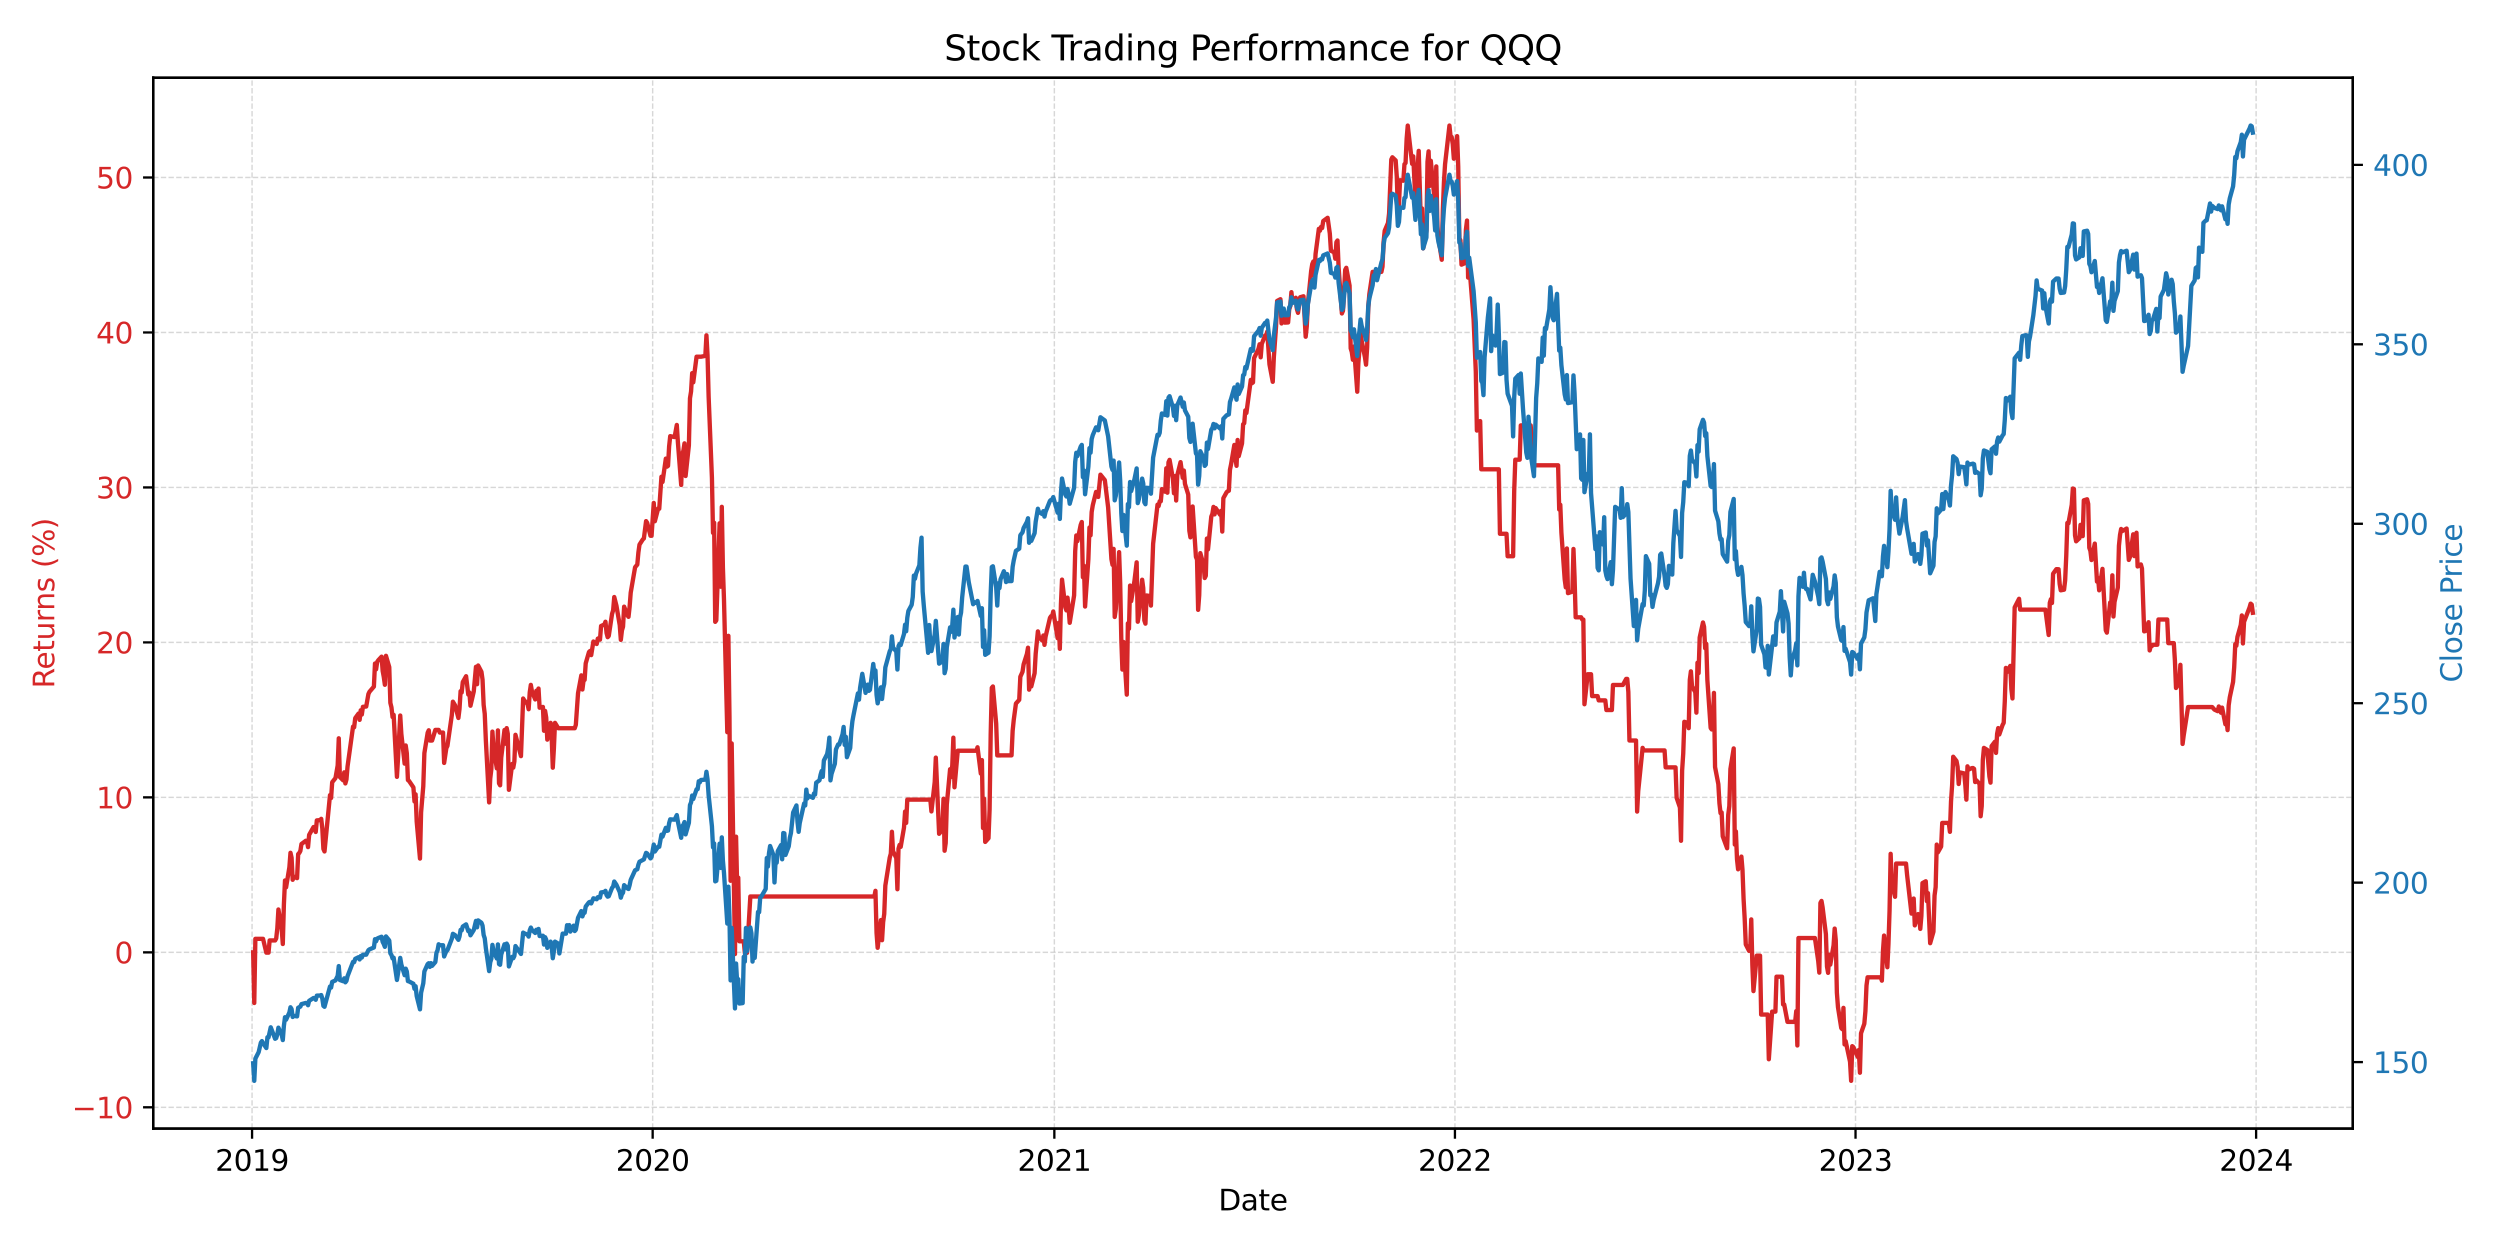 <?xml version="1.0" encoding="utf-8" standalone="no"?>
<!DOCTYPE svg PUBLIC "-//W3C//DTD SVG 1.1//EN"
  "http://www.w3.org/Graphics/SVG/1.1/DTD/svg11.dtd">
<svg xmlns:xlink="http://www.w3.org/1999/xlink" width="864pt" height="432pt" viewBox="0 0 864 432" xmlns="http://www.w3.org/2000/svg" version="1.1">
 <defs>
  <style type="text/css">*{stroke-linejoin: round; stroke-linecap: butt}</style>
 </defs>
 <g id="figure_1">
  <g id="patch_1">
   <path d="M 0 432 
L 864 432 
L 864 0 
L 0 0 
z
" style="fill: #ffffff"/>
  </g>
  <g id="axes_1">
   <g id="patch_2">
    <path d="M 52.94 390.04 
L 813.13 390.04 
L 813.13 26.88 
L 52.94 26.88 
z
" style="fill: #ffffff"/>
   </g>
   <g id="matplotlib.axis_1">
    <g id="xtick_1">
     <g id="line2d_1">
      <path d="M 87.115 390.04 
L 87.115 26.88 
" clip-path="url(#pb218d18501)" style="fill: none; stroke-dasharray: 1.85,0.8; stroke-dashoffset: 0; stroke: #b0b0b0; stroke-opacity: 0.5; stroke-width: 0.5"/>
     </g>
     <g id="line2d_2">
      <defs>
       <path id="m026b567801" d="M 0 0 
L 0 3.5 
" style="stroke: #000000; stroke-width: 0.8"/>
      </defs>
      <g>
       <use xlink:href="#m026b567801" x="87.115" y="390.04" style="stroke: #000000; stroke-width: 0.8"/>
      </g>
     </g>
     <g id="text_1">
      <!-- 2019 -->
      <g transform="translate(74.39 404.638) scale(0.1 -0.1)">
       <defs>
        <path id="DejaVuSans-32" d="M 1228 531 
L 3431 531 
L 3431 0 
L 469 0 
L 469 531 
Q 828 903 1448 1529 
Q 2069 2156 2228 2338 
Q 2531 2678 2651 2914 
Q 2772 3150 2772 3378 
Q 2772 3750 2511 3984 
Q 2250 4219 1831 4219 
Q 1534 4219 1204 4116 
Q 875 4013 500 3803 
L 500 4441 
Q 881 4594 1212 4672 
Q 1544 4750 1819 4750 
Q 2544 4750 2975 4387 
Q 3406 4025 3406 3419 
Q 3406 3131 3298 2873 
Q 3191 2616 2906 2266 
Q 2828 2175 2409 1742 
Q 1991 1309 1228 531 
z
" transform="scale(0.016)"/>
        <path id="DejaVuSans-30" d="M 2034 4250 
Q 1547 4250 1301 3770 
Q 1056 3291 1056 2328 
Q 1056 1369 1301 889 
Q 1547 409 2034 409 
Q 2525 409 2770 889 
Q 3016 1369 3016 2328 
Q 3016 3291 2770 3770 
Q 2525 4250 2034 4250 
z
M 2034 4750 
Q 2819 4750 3233 4129 
Q 3647 3509 3647 2328 
Q 3647 1150 3233 529 
Q 2819 -91 2034 -91 
Q 1250 -91 836 529 
Q 422 1150 422 2328 
Q 422 3509 836 4129 
Q 1250 4750 2034 4750 
z
" transform="scale(0.016)"/>
        <path id="DejaVuSans-31" d="M 794 531 
L 1825 531 
L 1825 4091 
L 703 3866 
L 703 4441 
L 1819 4666 
L 2450 4666 
L 2450 531 
L 3481 531 
L 3481 0 
L 794 0 
L 794 531 
z
" transform="scale(0.016)"/>
        <path id="DejaVuSans-39" d="M 703 97 
L 703 672 
Q 941 559 1184 500 
Q 1428 441 1663 441 
Q 2288 441 2617 861 
Q 2947 1281 2994 2138 
Q 2813 1869 2534 1725 
Q 2256 1581 1919 1581 
Q 1219 1581 811 2004 
Q 403 2428 403 3163 
Q 403 3881 828 4315 
Q 1253 4750 1959 4750 
Q 2769 4750 3195 4129 
Q 3622 3509 3622 2328 
Q 3622 1225 3098 567 
Q 2575 -91 1691 -91 
Q 1453 -91 1209 -44 
Q 966 3 703 97 
z
M 1959 2075 
Q 2384 2075 2632 2365 
Q 2881 2656 2881 3163 
Q 2881 3666 2632 3958 
Q 2384 4250 1959 4250 
Q 1534 4250 1286 3958 
Q 1038 3666 1038 3163 
Q 1038 2656 1286 2365 
Q 1534 2075 1959 2075 
z
" transform="scale(0.016)"/>
       </defs>
       <use xlink:href="#DejaVuSans-32"/>
       <use xlink:href="#DejaVuSans-30" x="63.623"/>
       <use xlink:href="#DejaVuSans-31" x="127.246"/>
       <use xlink:href="#DejaVuSans-39" x="190.869"/>
      </g>
     </g>
    </g>
    <g id="xtick_2">
     <g id="line2d_3">
      <path d="M 225.559 390.04 
L 225.559 26.88 
" clip-path="url(#pb218d18501)" style="fill: none; stroke-dasharray: 1.85,0.8; stroke-dashoffset: 0; stroke: #b0b0b0; stroke-opacity: 0.5; stroke-width: 0.5"/>
     </g>
     <g id="line2d_4">
      <g>
       <use xlink:href="#m026b567801" x="225.559" y="390.04" style="stroke: #000000; stroke-width: 0.8"/>
      </g>
     </g>
     <g id="text_2">
      <!-- 2020 -->
      <g transform="translate(212.834 404.638) scale(0.1 -0.1)">
       <use xlink:href="#DejaVuSans-32"/>
       <use xlink:href="#DejaVuSans-30" x="63.623"/>
       <use xlink:href="#DejaVuSans-32" x="127.246"/>
       <use xlink:href="#DejaVuSans-30" x="190.869"/>
      </g>
     </g>
    </g>
    <g id="xtick_3">
     <g id="line2d_5">
      <path d="M 364.382 390.04 
L 364.382 26.88 
" clip-path="url(#pb218d18501)" style="fill: none; stroke-dasharray: 1.85,0.8; stroke-dashoffset: 0; stroke: #b0b0b0; stroke-opacity: 0.5; stroke-width: 0.5"/>
     </g>
     <g id="line2d_6">
      <g>
       <use xlink:href="#m026b567801" x="364.382" y="390.04" style="stroke: #000000; stroke-width: 0.8"/>
      </g>
     </g>
     <g id="text_3">
      <!-- 2021 -->
      <g transform="translate(351.657 404.638) scale(0.1 -0.1)">
       <use xlink:href="#DejaVuSans-32"/>
       <use xlink:href="#DejaVuSans-30" x="63.623"/>
       <use xlink:href="#DejaVuSans-32" x="127.246"/>
       <use xlink:href="#DejaVuSans-31" x="190.869"/>
      </g>
     </g>
    </g>
    <g id="xtick_4">
     <g id="line2d_7">
      <path d="M 502.826 390.04 
L 502.826 26.88 
" clip-path="url(#pb218d18501)" style="fill: none; stroke-dasharray: 1.85,0.8; stroke-dashoffset: 0; stroke: #b0b0b0; stroke-opacity: 0.5; stroke-width: 0.5"/>
     </g>
     <g id="line2d_8">
      <g>
       <use xlink:href="#m026b567801" x="502.826" y="390.04" style="stroke: #000000; stroke-width: 0.8"/>
      </g>
     </g>
     <g id="text_4">
      <!-- 2022 -->
      <g transform="translate(490.101 404.638) scale(0.1 -0.1)">
       <use xlink:href="#DejaVuSans-32"/>
       <use xlink:href="#DejaVuSans-30" x="63.623"/>
       <use xlink:href="#DejaVuSans-32" x="127.246"/>
       <use xlink:href="#DejaVuSans-32" x="190.869"/>
      </g>
     </g>
    </g>
    <g id="xtick_5">
     <g id="line2d_9">
      <path d="M 641.27 390.04 
L 641.27 26.88 
" clip-path="url(#pb218d18501)" style="fill: none; stroke-dasharray: 1.85,0.8; stroke-dashoffset: 0; stroke: #b0b0b0; stroke-opacity: 0.5; stroke-width: 0.5"/>
     </g>
     <g id="line2d_10">
      <g>
       <use xlink:href="#m026b567801" x="641.27" y="390.04" style="stroke: #000000; stroke-width: 0.8"/>
      </g>
     </g>
     <g id="text_5">
      <!-- 2023 -->
      <g transform="translate(628.545 404.638) scale(0.1 -0.1)">
       <defs>
        <path id="DejaVuSans-33" d="M 2597 2516 
Q 3050 2419 3304 2112 
Q 3559 1806 3559 1356 
Q 3559 666 3084 287 
Q 2609 -91 1734 -91 
Q 1441 -91 1130 -33 
Q 819 25 488 141 
L 488 750 
Q 750 597 1062 519 
Q 1375 441 1716 441 
Q 2309 441 2620 675 
Q 2931 909 2931 1356 
Q 2931 1769 2642 2001 
Q 2353 2234 1838 2234 
L 1294 2234 
L 1294 2753 
L 1863 2753 
Q 2328 2753 2575 2939 
Q 2822 3125 2822 3475 
Q 2822 3834 2567 4026 
Q 2313 4219 1838 4219 
Q 1578 4219 1281 4162 
Q 984 4106 628 3988 
L 628 4550 
Q 988 4650 1302 4700 
Q 1616 4750 1894 4750 
Q 2613 4750 3031 4423 
Q 3450 4097 3450 3541 
Q 3450 3153 3228 2886 
Q 3006 2619 2597 2516 
z
" transform="scale(0.016)"/>
       </defs>
       <use xlink:href="#DejaVuSans-32"/>
       <use xlink:href="#DejaVuSans-30" x="63.623"/>
       <use xlink:href="#DejaVuSans-32" x="127.246"/>
       <use xlink:href="#DejaVuSans-33" x="190.869"/>
      </g>
     </g>
    </g>
    <g id="xtick_6">
     <g id="line2d_11">
      <path d="M 779.714 390.04 
L 779.714 26.88 
" clip-path="url(#pb218d18501)" style="fill: none; stroke-dasharray: 1.85,0.8; stroke-dashoffset: 0; stroke: #b0b0b0; stroke-opacity: 0.5; stroke-width: 0.5"/>
     </g>
     <g id="line2d_12">
      <g>
       <use xlink:href="#m026b567801" x="779.714" y="390.04" style="stroke: #000000; stroke-width: 0.8"/>
      </g>
     </g>
     <g id="text_6">
      <!-- 2024 -->
      <g transform="translate(766.989 404.638) scale(0.1 -0.1)">
       <defs>
        <path id="DejaVuSans-34" d="M 2419 4116 
L 825 1625 
L 2419 1625 
L 2419 4116 
z
M 2253 4666 
L 3047 4666 
L 3047 1625 
L 3713 1625 
L 3713 1100 
L 3047 1100 
L 3047 0 
L 2419 0 
L 2419 1100 
L 313 1100 
L 313 1709 
L 2253 4666 
z
" transform="scale(0.016)"/>
       </defs>
       <use xlink:href="#DejaVuSans-32"/>
       <use xlink:href="#DejaVuSans-30" x="63.623"/>
       <use xlink:href="#DejaVuSans-32" x="127.246"/>
       <use xlink:href="#DejaVuSans-34" x="190.869"/>
      </g>
     </g>
    </g>
    <g id="text_7">
     <!-- Date -->
     <g transform="translate(421.084 418.317) scale(0.1 -0.1)">
      <defs>
       <path id="DejaVuSans-44" d="M 1259 4147 
L 1259 519 
L 2022 519 
Q 2988 519 3436 956 
Q 3884 1394 3884 2338 
Q 3884 3275 3436 3711 
Q 2988 4147 2022 4147 
L 1259 4147 
z
M 628 4666 
L 1925 4666 
Q 3281 4666 3915 4102 
Q 4550 3538 4550 2338 
Q 4550 1131 3912 565 
Q 3275 0 1925 0 
L 628 0 
L 628 4666 
z
" transform="scale(0.016)"/>
       <path id="DejaVuSans-61" d="M 2194 1759 
Q 1497 1759 1228 1600 
Q 959 1441 959 1056 
Q 959 750 1161 570 
Q 1363 391 1709 391 
Q 2188 391 2477 730 
Q 2766 1069 2766 1631 
L 2766 1759 
L 2194 1759 
z
M 3341 1997 
L 3341 0 
L 2766 0 
L 2766 531 
Q 2569 213 2275 61 
Q 1981 -91 1556 -91 
Q 1019 -91 701 211 
Q 384 513 384 1019 
Q 384 1609 779 1909 
Q 1175 2209 1959 2209 
L 2766 2209 
L 2766 2266 
Q 2766 2663 2505 2880 
Q 2244 3097 1772 3097 
Q 1472 3097 1187 3025 
Q 903 2953 641 2809 
L 641 3341 
Q 956 3463 1253 3523 
Q 1550 3584 1831 3584 
Q 2591 3584 2966 3190 
Q 3341 2797 3341 1997 
z
" transform="scale(0.016)"/>
       <path id="DejaVuSans-74" d="M 1172 4494 
L 1172 3500 
L 2356 3500 
L 2356 3053 
L 1172 3053 
L 1172 1153 
Q 1172 725 1289 603 
Q 1406 481 1766 481 
L 2356 481 
L 2356 0 
L 1766 0 
Q 1100 0 847 248 
Q 594 497 594 1153 
L 594 3053 
L 172 3053 
L 172 3500 
L 594 3500 
L 594 4494 
L 1172 4494 
z
" transform="scale(0.016)"/>
       <path id="DejaVuSans-65" d="M 3597 1894 
L 3597 1613 
L 953 1613 
Q 991 1019 1311 708 
Q 1631 397 2203 397 
Q 2534 397 2845 478 
Q 3156 559 3463 722 
L 3463 178 
Q 3153 47 2828 -22 
Q 2503 -91 2169 -91 
Q 1331 -91 842 396 
Q 353 884 353 1716 
Q 353 2575 817 3079 
Q 1281 3584 2069 3584 
Q 2775 3584 3186 3129 
Q 3597 2675 3597 1894 
z
M 3022 2063 
Q 3016 2534 2758 2815 
Q 2500 3097 2075 3097 
Q 1594 3097 1305 2825 
Q 1016 2553 972 2059 
L 3022 2063 
z
" transform="scale(0.016)"/>
      </defs>
      <use xlink:href="#DejaVuSans-44"/>
      <use xlink:href="#DejaVuSans-61" x="77.002"/>
      <use xlink:href="#DejaVuSans-74" x="138.281"/>
      <use xlink:href="#DejaVuSans-65" x="177.49"/>
     </g>
    </g>
   </g>
   <g id="matplotlib.axis_2">
    <g id="ytick_1">
     <g id="line2d_13">
      <path d="M 52.94 382.69 
L 813.13 382.69 
" clip-path="url(#pb218d18501)" style="fill: none; stroke-dasharray: 1.85,0.8; stroke-dashoffset: 0; stroke: #b0b0b0; stroke-opacity: 0.5; stroke-width: 0.5"/>
     </g>
     <g id="line2d_14">
      <defs>
       <path id="mc185887986" d="M 0 0 
L -3.5 0 
" style="stroke: #000000; stroke-width: 0.8"/>
      </defs>
      <g>
       <use xlink:href="#mc185887986" x="52.94" y="382.69" style="stroke: #000000; stroke-width: 0.8"/>
      </g>
     </g>
     <g id="text_8">
      <!-- −10 -->
      <g style="fill: #d62728" transform="translate(24.835 386.49) scale(0.1 -0.1)">
       <defs>
        <path id="DejaVuSans-2212" d="M 678 2272 
L 4684 2272 
L 4684 1741 
L 678 1741 
L 678 2272 
z
" transform="scale(0.016)"/>
       </defs>
       <use xlink:href="#DejaVuSans-2212"/>
       <use xlink:href="#DejaVuSans-31" x="83.789"/>
       <use xlink:href="#DejaVuSans-30" x="147.412"/>
      </g>
     </g>
    </g>
    <g id="ytick_2">
     <g id="line2d_15">
      <path d="M 52.94 329.132 
L 813.13 329.132 
" clip-path="url(#pb218d18501)" style="fill: none; stroke-dasharray: 1.85,0.8; stroke-dashoffset: 0; stroke: #b0b0b0; stroke-opacity: 0.5; stroke-width: 0.5"/>
     </g>
     <g id="line2d_16">
      <g>
       <use xlink:href="#mc185887986" x="52.94" y="329.132" style="stroke: #000000; stroke-width: 0.8"/>
      </g>
     </g>
     <g id="text_9">
      <!-- 0 -->
      <g style="fill: #d62728" transform="translate(39.578 332.931) scale(0.1 -0.1)">
       <use xlink:href="#DejaVuSans-30"/>
      </g>
     </g>
    </g>
    <g id="ytick_3">
     <g id="line2d_17">
      <path d="M 52.94 275.573 
L 813.13 275.573 
" clip-path="url(#pb218d18501)" style="fill: none; stroke-dasharray: 1.85,0.8; stroke-dashoffset: 0; stroke: #b0b0b0; stroke-opacity: 0.5; stroke-width: 0.5"/>
     </g>
     <g id="line2d_18">
      <g>
       <use xlink:href="#mc185887986" x="52.94" y="275.573" style="stroke: #000000; stroke-width: 0.8"/>
      </g>
     </g>
     <g id="text_10">
      <!-- 10 -->
      <g style="fill: #d62728" transform="translate(33.215 279.372) scale(0.1 -0.1)">
       <use xlink:href="#DejaVuSans-31"/>
       <use xlink:href="#DejaVuSans-30" x="63.623"/>
      </g>
     </g>
    </g>
    <g id="ytick_4">
     <g id="line2d_19">
      <path d="M 52.94 222.015 
L 813.13 222.015 
" clip-path="url(#pb218d18501)" style="fill: none; stroke-dasharray: 1.85,0.8; stroke-dashoffset: 0; stroke: #b0b0b0; stroke-opacity: 0.5; stroke-width: 0.5"/>
     </g>
     <g id="line2d_20">
      <g>
       <use xlink:href="#mc185887986" x="52.94" y="222.015" style="stroke: #000000; stroke-width: 0.8"/>
      </g>
     </g>
     <g id="text_11">
      <!-- 20 -->
      <g style="fill: #d62728" transform="translate(33.215 225.814) scale(0.1 -0.1)">
       <use xlink:href="#DejaVuSans-32"/>
       <use xlink:href="#DejaVuSans-30" x="63.623"/>
      </g>
     </g>
    </g>
    <g id="ytick_5">
     <g id="line2d_21">
      <path d="M 52.94 168.456 
L 813.13 168.456 
" clip-path="url(#pb218d18501)" style="fill: none; stroke-dasharray: 1.85,0.8; stroke-dashoffset: 0; stroke: #b0b0b0; stroke-opacity: 0.5; stroke-width: 0.5"/>
     </g>
     <g id="line2d_22">
      <g>
       <use xlink:href="#mc185887986" x="52.94" y="168.456" style="stroke: #000000; stroke-width: 0.8"/>
      </g>
     </g>
     <g id="text_12">
      <!-- 30 -->
      <g style="fill: #d62728" transform="translate(33.215 172.255) scale(0.1 -0.1)">
       <use xlink:href="#DejaVuSans-33"/>
       <use xlink:href="#DejaVuSans-30" x="63.623"/>
      </g>
     </g>
    </g>
    <g id="ytick_6">
     <g id="line2d_23">
      <path d="M 52.94 114.897 
L 813.13 114.897 
" clip-path="url(#pb218d18501)" style="fill: none; stroke-dasharray: 1.85,0.8; stroke-dashoffset: 0; stroke: #b0b0b0; stroke-opacity: 0.5; stroke-width: 0.5"/>
     </g>
     <g id="line2d_24">
      <g>
       <use xlink:href="#mc185887986" x="52.94" y="114.897" style="stroke: #000000; stroke-width: 0.8"/>
      </g>
     </g>
     <g id="text_13">
      <!-- 40 -->
      <g style="fill: #d62728" transform="translate(33.215 118.697) scale(0.1 -0.1)">
       <use xlink:href="#DejaVuSans-34"/>
       <use xlink:href="#DejaVuSans-30" x="63.623"/>
      </g>
     </g>
    </g>
    <g id="ytick_7">
     <g id="line2d_25">
      <path d="M 52.94 61.339 
L 813.13 61.339 
" clip-path="url(#pb218d18501)" style="fill: none; stroke-dasharray: 1.85,0.8; stroke-dashoffset: 0; stroke: #b0b0b0; stroke-opacity: 0.5; stroke-width: 0.5"/>
     </g>
     <g id="line2d_26">
      <g>
       <use xlink:href="#mc185887986" x="52.94" y="61.339" style="stroke: #000000; stroke-width: 0.8"/>
      </g>
     </g>
     <g id="text_14">
      <!-- 50 -->
      <g style="fill: #d62728" transform="translate(33.215 65.138) scale(0.1 -0.1)">
       <defs>
        <path id="DejaVuSans-35" d="M 691 4666 
L 3169 4666 
L 3169 4134 
L 1269 4134 
L 1269 2991 
Q 1406 3038 1543 3061 
Q 1681 3084 1819 3084 
Q 2600 3084 3056 2656 
Q 3513 2228 3513 1497 
Q 3513 744 3044 326 
Q 2575 -91 1722 -91 
Q 1428 -91 1123 -41 
Q 819 9 494 109 
L 494 744 
Q 775 591 1075 516 
Q 1375 441 1709 441 
Q 2250 441 2565 725 
Q 2881 1009 2881 1497 
Q 2881 1984 2565 2268 
Q 2250 2553 1709 2553 
Q 1456 2553 1204 2497 
Q 953 2441 691 2322 
L 691 4666 
z
" transform="scale(0.016)"/>
       </defs>
       <use xlink:href="#DejaVuSans-35"/>
       <use xlink:href="#DejaVuSans-30" x="63.623"/>
      </g>
     </g>
    </g>
    <g id="text_15">
     <!-- Returns (%) -->
     <g style="fill: #d62728" transform="translate(18.756 237.898) rotate(-90) scale(0.1 -0.1)">
      <defs>
       <path id="DejaVuSans-52" d="M 2841 2188 
Q 3044 2119 3236 1894 
Q 3428 1669 3622 1275 
L 4263 0 
L 3584 0 
L 2988 1197 
Q 2756 1666 2539 1819 
Q 2322 1972 1947 1972 
L 1259 1972 
L 1259 0 
L 628 0 
L 628 4666 
L 2053 4666 
Q 2853 4666 3247 4331 
Q 3641 3997 3641 3322 
Q 3641 2881 3436 2590 
Q 3231 2300 2841 2188 
z
M 1259 4147 
L 1259 2491 
L 2053 2491 
Q 2509 2491 2742 2702 
Q 2975 2913 2975 3322 
Q 2975 3731 2742 3939 
Q 2509 4147 2053 4147 
L 1259 4147 
z
" transform="scale(0.016)"/>
       <path id="DejaVuSans-75" d="M 544 1381 
L 544 3500 
L 1119 3500 
L 1119 1403 
Q 1119 906 1312 657 
Q 1506 409 1894 409 
Q 2359 409 2629 706 
Q 2900 1003 2900 1516 
L 2900 3500 
L 3475 3500 
L 3475 0 
L 2900 0 
L 2900 538 
Q 2691 219 2414 64 
Q 2138 -91 1772 -91 
Q 1169 -91 856 284 
Q 544 659 544 1381 
z
M 1991 3584 
L 1991 3584 
z
" transform="scale(0.016)"/>
       <path id="DejaVuSans-72" d="M 2631 2963 
Q 2534 3019 2420 3045 
Q 2306 3072 2169 3072 
Q 1681 3072 1420 2755 
Q 1159 2438 1159 1844 
L 1159 0 
L 581 0 
L 581 3500 
L 1159 3500 
L 1159 2956 
Q 1341 3275 1631 3429 
Q 1922 3584 2338 3584 
Q 2397 3584 2469 3576 
Q 2541 3569 2628 3553 
L 2631 2963 
z
" transform="scale(0.016)"/>
       <path id="DejaVuSans-6e" d="M 3513 2113 
L 3513 0 
L 2938 0 
L 2938 2094 
Q 2938 2591 2744 2837 
Q 2550 3084 2163 3084 
Q 1697 3084 1428 2787 
Q 1159 2491 1159 1978 
L 1159 0 
L 581 0 
L 581 3500 
L 1159 3500 
L 1159 2956 
Q 1366 3272 1645 3428 
Q 1925 3584 2291 3584 
Q 2894 3584 3203 3211 
Q 3513 2838 3513 2113 
z
" transform="scale(0.016)"/>
       <path id="DejaVuSans-73" d="M 2834 3397 
L 2834 2853 
Q 2591 2978 2328 3040 
Q 2066 3103 1784 3103 
Q 1356 3103 1142 2972 
Q 928 2841 928 2578 
Q 928 2378 1081 2264 
Q 1234 2150 1697 2047 
L 1894 2003 
Q 2506 1872 2764 1633 
Q 3022 1394 3022 966 
Q 3022 478 2636 193 
Q 2250 -91 1575 -91 
Q 1294 -91 989 -36 
Q 684 19 347 128 
L 347 722 
Q 666 556 975 473 
Q 1284 391 1588 391 
Q 1994 391 2212 530 
Q 2431 669 2431 922 
Q 2431 1156 2273 1281 
Q 2116 1406 1581 1522 
L 1381 1569 
Q 847 1681 609 1914 
Q 372 2147 372 2553 
Q 372 3047 722 3315 
Q 1072 3584 1716 3584 
Q 2034 3584 2315 3537 
Q 2597 3491 2834 3397 
z
" transform="scale(0.016)"/>
       <path id="DejaVuSans-20" transform="scale(0.016)"/>
       <path id="DejaVuSans-28" d="M 1984 4856 
Q 1566 4138 1362 3434 
Q 1159 2731 1159 2009 
Q 1159 1288 1364 580 
Q 1569 -128 1984 -844 
L 1484 -844 
Q 1016 -109 783 600 
Q 550 1309 550 2009 
Q 550 2706 781 3412 
Q 1013 4119 1484 4856 
L 1984 4856 
z
" transform="scale(0.016)"/>
       <path id="DejaVuSans-25" d="M 4653 2053 
Q 4381 2053 4226 1822 
Q 4072 1591 4072 1178 
Q 4072 772 4226 539 
Q 4381 306 4653 306 
Q 4919 306 5073 539 
Q 5228 772 5228 1178 
Q 5228 1588 5073 1820 
Q 4919 2053 4653 2053 
z
M 4653 2450 
Q 5147 2450 5437 2106 
Q 5728 1763 5728 1178 
Q 5728 594 5436 251 
Q 5144 -91 4653 -91 
Q 4153 -91 3862 251 
Q 3572 594 3572 1178 
Q 3572 1766 3864 2108 
Q 4156 2450 4653 2450 
z
M 1428 4353 
Q 1159 4353 1004 4120 
Q 850 3888 850 3481 
Q 850 3069 1003 2837 
Q 1156 2606 1428 2606 
Q 1700 2606 1854 2837 
Q 2009 3069 2009 3481 
Q 2009 3884 1853 4118 
Q 1697 4353 1428 4353 
z
M 4250 4750 
L 4750 4750 
L 1831 -91 
L 1331 -91 
L 4250 4750 
z
M 1428 4750 
Q 1922 4750 2215 4408 
Q 2509 4066 2509 3481 
Q 2509 2891 2217 2550 
Q 1925 2209 1428 2209 
Q 931 2209 642 2551 
Q 353 2894 353 3481 
Q 353 4063 643 4406 
Q 934 4750 1428 4750 
z
" transform="scale(0.016)"/>
       <path id="DejaVuSans-29" d="M 513 4856 
L 1013 4856 
Q 1481 4119 1714 3412 
Q 1947 2706 1947 2009 
Q 1947 1309 1714 600 
Q 1481 -109 1013 -844 
L 513 -844 
Q 928 -128 1133 580 
Q 1338 1288 1338 2009 
Q 1338 2731 1133 3434 
Q 928 4138 513 4856 
z
" transform="scale(0.016)"/>
      </defs>
      <use xlink:href="#DejaVuSans-52"/>
      <use xlink:href="#DejaVuSans-65" x="64.982"/>
      <use xlink:href="#DejaVuSans-74" x="126.506"/>
      <use xlink:href="#DejaVuSans-75" x="165.715"/>
      <use xlink:href="#DejaVuSans-72" x="229.094"/>
      <use xlink:href="#DejaVuSans-6e" x="268.457"/>
      <use xlink:href="#DejaVuSans-73" x="331.836"/>
      <use xlink:href="#DejaVuSans-20" x="383.936"/>
      <use xlink:href="#DejaVuSans-28" x="415.723"/>
      <use xlink:href="#DejaVuSans-25" x="454.736"/>
      <use xlink:href="#DejaVuSans-29" x="549.756"/>
     </g>
    </g>
   </g>
   <g id="line2d_27">
    <path d="M 87.494 329.132 
L 87.873 346.63 
L 88.253 324.466 
L 90.908 324.466 
L 92.046 329.239 
L 92.804 329.239 
L 93.184 325.018 
L 95.08 325.018 
L 95.459 324.318 
L 95.839 320.817 
L 96.218 314.32 
L 97.356 321.117 
L 97.735 326.249 
L 98.114 312.554 
L 98.494 304.288 
L 98.873 306.654 
L 100.011 299.722 
L 100.39 294.725 
L 100.77 296.425 
L 101.149 304.057 
L 101.528 302.957 
L 102.666 303.488 
L 103.045 295.19 
L 103.425 294.79 
L 103.804 294.09 
L 104.183 291.693 
L 105.7 290.559 
L 106.08 290.659 
L 106.459 292.759 
L 106.838 288.528 
L 108.356 285.827 
L 108.735 286.193 
L 109.114 287.528 
L 109.493 283.527 
L 110.631 283.427 
L 111.011 282.993 
L 111.39 286.293 
L 111.769 293.39 
L 112.148 294.259 
L 114.045 274.795 
L 114.424 275.795 
L 114.804 270.329 
L 115.941 268.915 
L 116.7 264.542 
L 117.079 255.159 
L 117.459 268.546 
L 118.597 269.681 
L 118.976 266.912 
L 119.355 270.75 
L 119.734 269.381 
L 120.114 264.873 
L 122.01 251.12 
L 122.39 251.355 
L 122.769 248.182 
L 123.907 246.613 
L 124.286 248.782 
L 124.665 245.478 
L 125.045 246.947 
L 125.424 244.275 
L 126.562 244.175 
L 127.32 239.867 
L 127.7 239.067 
L 129.217 237.298 
L 129.596 229.318 
L 129.976 231.322 
L 130.355 228.752 
L 130.734 228.183 
L 131.872 226.949 
L 132.251 231.891 
L 132.631 233.925 
L 133.01 236.664 
L 133.389 226.649 
L 134.527 230.553 
L 134.906 242.906 
L 135.286 244.475 
L 135.665 247.813 
L 136.044 247.047 
L 137.182 268.481 
L 137.561 261.935 
L 138.32 247.282 
L 138.699 253.589 
L 139.837 263.908 
L 140.217 257.631 
L 140.596 260.335 
L 140.975 269.581 
L 141.354 269.884 
L 142.872 272.119 
L 143.251 276.995 
L 143.63 274.523 
L 144.01 283.937 
L 145.147 296.725 
L 145.527 280.734 
L 146.285 271.719 
L 146.665 260.266 
L 147.803 253.224 
L 148.182 252.389 
L 148.561 255.928 
L 149.32 255.928 
L 150.458 252.261 
L 151.596 252.261 
L 151.975 253.169 
L 153.113 253.169 
L 153.492 263.666 
L 154.251 258.562 
L 154.63 257.785 
L 156.147 247.156 
L 156.526 242.507 
L 157.285 243.777 
L 158.423 248.131 
L 158.802 245.043 
L 159.182 238.87 
L 159.561 239.325 
L 159.94 235.718 
L 161.078 233.701 
L 161.837 240.039 
L 162.216 239.325 
L 162.595 243.907 
L 163.733 238.967 
L 164.492 230.452 
L 164.871 236.465 
L 165.25 229.997 
L 166.388 232.174 
L 166.767 234.904 
L 167.147 243.613 
L 167.526 246.701 
L 167.905 255.802 
L 169.043 277.316 
L 169.423 269.093 
L 169.802 265.877 
L 170.181 252.844 
L 170.56 258.595 
L 171.698 265.549 
L 172.078 252.422 
L 172.457 270.717 
L 172.836 271.4 
L 173.216 261.878 
L 174.353 252.291 
L 174.733 257.034 
L 175.112 251.641 
L 175.491 253.624 
L 175.871 272.961 
L 177.009 264.021 
L 177.388 265.291 
L 177.767 263.147 
L 178.146 253.949 
L 180.043 261.325 
L 180.802 241.405 
L 181.181 242.022 
L 182.319 243.321 
L 182.698 245.11 
L 183.077 239.292 
L 183.457 236.692 
L 183.836 238.933 
L 184.974 241.73 
L 185.353 238.739 
L 185.732 239 
L 186.112 237.959 
L 186.491 244.587 
L 187.629 244.316 
L 188.008 252.553 
L 188.387 245.683 
L 188.767 247.964 
L 189.146 255.614 
L 190.284 249.819 
L 190.663 254.834 
L 191.043 265.318 
L 191.422 258.743 
L 191.801 249.819 
L 192.939 251.675 
L 198.629 251.675 
L 199.008 250.495 
L 199.766 239.568 
L 200.904 233.4 
L 201.284 238.29 
L 201.663 235.253 
L 202.042 234.967 
L 202.422 229.249 
L 203.559 225.318 
L 203.939 224.967 
L 204.318 226.403 
L 205.077 221.707 
L 206.215 222.571 
L 206.594 220.717 
L 206.973 220.556 
L 207.352 221.069 
L 207.732 216.34 
L 208.87 215.827 
L 209.249 214.871 
L 209.628 218.769 
L 210.007 220.205 
L 210.387 219.791 
L 211.525 212.153 
L 211.904 210.908 
L 212.283 206.34 
L 213.042 209.343 
L 214.18 216.051 
L 214.559 221.132 
L 214.938 217.871 
L 215.318 216.596 
L 215.697 209.662 
L 216.835 212.633 
L 217.214 213.175 
L 217.593 209.725 
L 217.973 204.838 
L 219.49 196.021 
L 220.249 195.123 
L 220.628 190.94 
L 221.007 188.222 
L 222.145 186.437 
L 222.524 186.086 
L 223.283 180.098 
L 223.662 180.673 
L 224.8 185.156 
L 225.179 185.156 
L 225.938 173.812 
L 226.317 180.14 
L 227.455 175.728 
L 227.835 175.823 
L 228.593 164.764 
L 228.972 166.556 
L 230.11 158.502 
L 230.49 161.281 
L 230.869 160.995 
L 231.248 154.251 
L 231.628 150.734 
L 233.145 151.055 
L 233.903 146.866 
L 234.283 152.909 
L 235.42 167.609 
L 235.8 156.904 
L 236.179 155.753 
L 236.558 153.227 
L 236.938 164.509 
L 238.076 153.929 
L 238.455 137.661 
L 238.834 135.267 
L 239.213 128.968 
L 239.593 132.134 
L 240.731 123.28 
L 242.248 123.28 
L 243.765 122.994 
L 244.144 115.886 
L 244.524 122.835 
L 244.903 137.085 
L 246.041 165.143 
L 246.42 184.163 
L 246.799 180.658 
L 247.179 214.907 
L 247.558 214.401 
L 248.696 180.846 
L 249.075 202.775 
L 249.455 175.161 
L 249.834 196.107 
L 250.213 207.386 
L 251.351 253.044 
L 251.73 219.742 
L 252.11 247.833 
L 252.489 304.39 
L 252.868 256.932 
L 254.006 329.727 
L 254.385 289.158 
L 254.765 306.663 
L 255.144 303.313 
L 255.523 325.304 
L 257.041 325.304 
L 257.42 329.298 
L 258.178 329.298 
L 259.316 309.824 
L 302.177 309.824 
L 302.556 307.869 
L 302.936 322.412 
L 303.315 327.563 
L 304.453 317.979 
L 304.832 324.935 
L 305.211 318.714 
L 305.591 315.856 
L 305.97 306.062 
L 307.487 296.414 
L 307.867 295.007 
L 308.246 287.462 
L 308.625 294.123 
L 309.763 296.562 
L 310.142 307.323 
L 310.522 293.305 
L 310.901 292 
L 311.28 292.673 
L 312.418 286.033 
L 312.797 280.464 
L 313.177 284.394 
L 313.556 276.344 
L 321.521 276.344 
L 321.901 280.428 
L 323.038 270.253 
L 323.418 261.829 
L 324.556 288.164 
L 325.694 286.779 
L 326.073 276.042 
L 326.452 294.017 
L 326.831 291.36 
L 327.211 278.03 
L 328.349 265.846 
L 328.728 268.548 
L 329.107 264.464 
L 329.487 254.937 
L 329.866 272.09 
L 331.004 259.452 
L 337.452 259.452 
L 337.831 258.259 
L 338.969 267.353 
L 339.348 262.689 
L 339.728 286.155 
L 340.107 276.04 
L 340.486 290.966 
L 341.624 289.69 
L 342.003 279.745 
L 342.383 253.639 
L 342.762 237.711 
L 343.141 237.243 
L 344.279 250.062 
L 344.658 261.07 
L 349.589 261.048 
L 349.969 252.569 
L 350.348 248.805 
L 351.107 243.131 
L 352.244 241.862 
L 352.624 233.882 
L 353.382 232.177 
L 353.762 229.599 
L 354.9 226.004 
L 355.279 223.842 
L 355.658 238.351 
L 356.037 235.835 
L 356.417 237.227 
L 357.555 232.675 
L 357.934 225.921 
L 358.692 218.208 
L 359.072 220.161 
L 360.21 221.369 
L 360.589 219.62 
L 360.968 222.867 
L 361.348 220.036 
L 362.865 213.537 
L 363.244 212.955 
L 363.623 212.934 
L 364.003 211.331 
L 365.52 220.557 
L 365.899 215.246 
L 366.278 224.242 
L 366.658 208.749 
L 367.037 200.314 
L 368.175 209.914 
L 368.554 210.955 
L 368.934 206.541 
L 369.313 210.06 
L 369.692 215.246 
L 371.209 205.772 
L 371.589 190.445 
L 371.968 185.051 
L 372.347 187.008 
L 373.485 181.406 
L 373.864 180.407 
L 374.244 199.483 
L 374.623 195.545 
L 375.002 209.623 
L 376.14 193.256 
L 376.52 182.303 
L 376.899 185.011 
L 377.278 176.971 
L 377.657 174.64 
L 378.795 170.017 
L 379.175 170.162 
L 379.554 171.745 
L 380.313 164.039 
L 381.83 165.935 
L 382.968 175.347 
L 384.105 193.214 
L 384.485 195.214 
L 384.864 189.695 
L 385.243 213.225 
L 385.623 210.498 
L 386.761 190.819 
L 387.14 201.628 
L 387.519 220.869 
L 387.898 231.406 
L 388.278 221.868 
L 389.416 240.068 
L 389.795 215.433 
L 390.174 217.286 
L 390.554 202.376 
L 390.933 207.748 
L 392.071 200.731 
L 392.829 194.338 
L 393.209 214.872 
L 393.588 212.581 
L 394.726 200.352 
L 395.105 203.249 
L 395.484 214.404 
L 395.864 215.531 
L 396.243 205.793 
L 397.381 205.98 
L 397.76 209.295 
L 398.519 187.924 
L 400.036 174.414 
L 400.415 174.895 
L 400.795 173.226 
L 401.174 173.226 
L 401.553 169.039 
L 402.691 169.945 
L 403.07 161.837 
L 403.45 170.275 
L 403.829 159.753 
L 404.208 158.926 
L 405.346 165.385 
L 405.726 170.482 
L 406.105 164.54 
L 406.484 172.978 
L 406.863 164.271 
L 408.001 159.711 
L 408.76 165.137 
L 409.139 162.62 
L 409.518 167.222 
L 410.656 170.936 
L 411.036 183.421 
L 411.415 185.711 
L 412.174 175.041 
L 413.311 192.458 
L 413.691 193.386 
L 414.07 210.761 
L 414.449 205.705 
L 414.829 191.159 
L 415.967 195.243 
L 416.346 199.763 
L 416.725 198.999 
L 417.104 186.123 
L 417.484 189.878 
L 418.622 178.529 
L 419.001 177.58 
L 419.38 175.187 
L 419.76 177.765 
L 420.139 175.599 
L 421.656 177.889 
L 422.035 176.549 
L 422.415 183.709 
L 422.794 172.154 
L 423.932 170.09 
L 424.311 169.76 
L 424.69 169.594 
L 425.07 162.352 
L 425.449 160.516 
L 426.587 153.767 
L 426.966 158.411 
L 427.346 160.99 
L 427.725 152.055 
L 428.104 157.648 
L 429.242 153.254 
L 429.621 146.622 
L 430.001 146.271 
L 430.38 141.829 
L 430.759 142.717 
L 432.276 131.294 
L 432.656 132.451 
L 433.035 132.16 
L 433.414 123.752 
L 434.931 120.55 
L 435.311 118.979 
L 435.69 123.485 
L 436.069 118.857 
L 437.207 115.944 
L 437.587 115.944 
L 437.966 114.6 
L 438.724 125.901 
L 439.862 131.954 
L 440.242 123.442 
L 441 112.783 
L 441.38 104.002 
L 442.517 103.405 
L 442.897 111.79 
L 443.276 108.898 
L 443.655 107.557 
L 444.035 111.502 
L 445.173 111.439 
L 445.552 106.875 
L 445.931 105.779 
L 446.31 100.967 
L 446.69 104.313 
L 447.828 102.908 
L 448.207 106.812 
L 448.586 108.114 
L 449.345 102.721 
L 450.483 102.391 
L 451.241 116.378 
L 451.621 112.762 
L 452 104.974 
L 453.138 93.612 
L 453.517 91.256 
L 453.896 90.369 
L 454.276 95.284 
L 454.655 87.807 
L 455.793 79.089 
L 456.172 79.729 
L 456.552 78.427 
L 456.931 78.799 
L 457.31 76.382 
L 458.827 75.268 
L 459.586 80.721 
L 459.965 86.671 
L 461.103 87.208 
L 461.482 89.418 
L 461.862 83.653 
L 462.241 83.117 
L 462.62 92.373 
L 463.758 108.331 
L 464.137 107.399 
L 464.896 93.273 
L 465.275 92.55 
L 466.413 98.712 
L 466.793 120.386 
L 467.172 121.608 
L 467.551 124.338 
L 467.93 119.747 
L 469.068 135.383 
L 469.448 125.537 
L 469.827 120.801 
L 470.206 113.976 
L 470.586 117.72 
L 471.723 123.449 
L 472.103 126.034 
L 472.482 120.119 
L 472.861 106.406 
L 473.241 101.63 
L 474.379 93.957 
L 477.413 93.957 
L 477.792 92.167 
L 478.172 83.589 
L 478.551 79.746 
L 479.689 77.063 
L 480.068 73.769 
L 480.827 55.128 
L 481.206 54.357 
L 482.344 55.454 
L 482.723 61.024 
L 483.102 72.835 
L 483.482 70.639 
L 483.861 62.285 
L 484.999 62.467 
L 485.378 56.755 
L 485.757 56.329 
L 486.137 47.952 
L 486.516 43.4 
L 488.033 56.633 
L 488.413 54.03 
L 489.171 69.399 
L 490.309 52.14 
L 491.068 77.693 
L 491.447 72.022 
L 491.826 85.805 
L 492.964 79.564 
L 493.343 55.922 
L 493.723 52.304 
L 494.102 64.255 
L 494.481 55.556 
L 495.619 67.245 
L 495.999 75.498 
L 496.378 57.507 
L 496.757 78.264 
L 497.136 82.185 
L 498.274 89.777 
L 498.654 72.434 
L 499.033 62.785 
L 499.412 56.74 
L 500.929 43.387 
L 501.309 47.195 
L 501.688 47.317 
L 502.067 49.759 
L 502.447 54.849 
L 503.585 47.053 
L 503.964 57.656 
L 504.343 82.448 
L 504.722 82.998 
L 505.102 91.466 
L 506.24 90.957 
L 506.619 79.335 
L 506.998 76.221 
L 507.378 95.944 
L 507.757 91.16 
L 509.274 110.415 
L 510.033 128.389 
L 510.412 148.804 
L 511.55 145.527 
L 511.929 162.199 
L 517.998 162.199 
L 518.377 184.479 
L 520.653 184.479 
L 521.032 192.237 
L 522.929 192.237 
L 523.308 169.638 
L 523.687 158.862 
L 525.205 158.862 
L 525.584 147.019 
L 528.998 147.019 
L 530.135 160.801 
L 538.48 160.801 
L 538.859 176.084 
L 539.239 174.445 
L 539.618 184.095 
L 540.756 200.196 
L 541.135 203.002 
L 541.514 189.552 
L 541.894 204.992 
L 543.411 204.483 
L 543.79 189.728 
L 544.169 199.572 
L 544.549 213.334 
L 546.445 213.334 
L 546.825 214.115 
L 547.204 214.115 
L 547.583 243.385 
L 548.721 233.013 
L 549.859 233.013 
L 550.238 240.581 
L 552.135 240.581 
L 552.514 242.056 
L 554.79 242.056 
L 555.169 245.392 
L 557.066 245.392 
L 557.445 236.726 
L 560.859 236.726 
L 561.996 234.633 
L 562.376 234.633 
L 562.755 239.166 
L 563.134 255.92 
L 565.41 255.92 
L 565.789 280.481 
L 566.169 273.378 
L 567.686 258.46 
L 568.065 259.344 
L 575.272 259.344 
L 575.651 265.209 
L 579.065 265.209 
L 579.444 275.72 
L 580.582 279.072 
L 580.961 290.577 
L 581.341 266.321 
L 581.72 260.47 
L 582.099 249.451 
L 583.237 249.82 
L 583.616 251.655 
L 583.996 234.958 
L 584.375 232.014 
L 584.754 237.182 
L 585.892 239.21 
L 586.272 246.291 
L 586.651 229.03 
L 587.03 232.638 
L 587.409 220.33 
L 588.547 215.123 
L 588.927 216.645 
L 589.306 224.036 
L 589.685 222.496 
L 590.065 235.018 
L 591.202 251.595 
L 591.582 252.103 
L 591.961 250.328 
L 592.34 239.465 
L 592.72 265.092 
L 593.858 271.001 
L 594.237 277.614 
L 594.616 281.026 
L 594.995 280.774 
L 595.375 289.024 
L 596.892 293.159 
L 597.271 281.611 
L 597.651 278.59 
L 598.03 265.774 
L 599.168 258.655 
L 599.547 291.889 
L 599.926 287.345 
L 600.306 296.962 
L 600.685 300.434 
L 601.823 296.038 
L 602.202 300.572 
L 602.581 310.673 
L 602.961 317.493 
L 603.34 326.401 
L 604.478 328.629 
L 604.857 328.415 
L 605.237 317.746 
L 605.616 333.514 
L 605.995 342.521 
L 607.133 330.272 
L 608.271 330.272 
L 608.65 350.632 
L 610.926 350.632 
L 611.305 366.081 
L 612.443 349.619 
L 613.581 349.619 
L 613.96 337.543 
L 615.857 337.543 
L 616.236 347.141 
L 616.615 347.141 
L 617.753 353.157 
L 620.408 353.157 
L 620.788 349.43 
L 621.167 361.319 
L 621.546 324.179 
L 627.236 324.179 
L 628.374 332.109 
L 628.753 336.142 
L 629.132 312.047 
L 629.512 311.367 
L 629.891 313.572 
L 631.029 322.821 
L 631.408 334.051 
L 631.787 336.216 
L 632.167 329.961 
L 632.546 333.371 
L 633.684 326.704 
L 634.063 320.919 
L 634.442 324.95 
L 634.822 343.074 
L 635.201 348.048 
L 636.339 355.309 
L 636.718 355.705 
L 637.098 348.322 
L 637.477 360.955 
L 637.856 359.822 
L 639.373 366.96 
L 639.753 373.533 
L 640.132 361.56 
L 640.511 361.861 
L 642.028 365.262 
L 642.408 362.882 
L 642.787 370.738 
L 643.166 357.103 
L 644.304 353.817 
L 644.684 349.493 
L 645.063 340.578 
L 645.442 337.747 
L 649.994 337.747 
L 650.373 338.917 
L 650.752 328.666 
L 651.132 323.328 
L 652.27 334.274 
L 652.649 326.326 
L 653.028 314.812 
L 653.407 295.078 
L 653.787 305.201 
L 654.925 309.934 
L 655.304 298.441 
L 658.718 298.441 
L 659.097 302.434 
L 660.614 315.744 
L 660.993 315.334 
L 661.373 310.537 
L 661.752 319.813 
L 662.89 315.912 
L 663.269 316.621 
L 663.648 321.027 
L 664.028 316.529 
L 664.407 305.197 
L 665.545 304.563 
L 665.924 311.433 
L 666.304 308.67 
L 667.062 325.973 
L 668.2 321.98 
L 668.579 309.511 
L 668.959 306.598 
L 669.338 291.889 
L 669.717 294.596 
L 670.855 292.573 
L 671.234 284.403 
L 673.51 284.403 
L 673.89 287.486 
L 674.269 276.963 
L 674.648 271.399 
L 675.027 261.534 
L 676.165 263 
L 676.545 265.03 
L 676.924 270.949 
L 677.303 266.946 
L 678.82 267.285 
L 679.2 271.117 
L 679.579 276.361 
L 679.958 264.842 
L 680.338 265.97 
L 681.476 265.461 
L 681.855 265.425 
L 682.234 265.707 
L 682.613 270.272 
L 682.993 269.653 
L 684.131 270.892 
L 684.51 282.093 
L 684.889 278.559 
L 685.268 262.624 
L 685.648 258.471 
L 686.786 259.167 
L 687.544 268.374 
L 687.924 270.48 
L 688.303 257.851 
L 689.441 256.349 
L 689.82 260.2 
L 690.199 253.623 
L 690.579 251.631 
L 690.958 253.831 
L 692.096 250.522 
L 692.475 249.828 
L 692.854 242.386 
L 693.234 230.83 
L 693.613 232.258 
L 694.751 230.134 
L 695.13 238.177 
L 695.51 241.389 
L 696.268 209.915 
L 697.785 206.945 
L 698.165 210.685 
L 706.888 210.685 
L 708.026 219.454 
L 708.406 208.359 
L 708.785 207.078 
L 709.164 208.395 
L 709.544 198.276 
L 710.681 196.705 
L 711.44 196.723 
L 711.819 201.81 
L 712.199 204.012 
L 713.337 203.796 
L 713.716 200.53 
L 714.095 192.142 
L 714.474 180.723 
L 714.854 180.868 
L 715.992 174.481 
L 716.371 168.835 
L 716.75 168.997 
L 717.13 185.033 
L 717.509 187.074 
L 718.647 185.991 
L 719.026 181.39 
L 719.785 185.287 
L 720.164 172.912 
L 721.302 172.551 
L 721.681 174.156 
L 722.06 189.31 
L 722.44 190.392 
L 722.819 193.55 
L 723.957 187.866 
L 724.716 200.999 
L 725.095 199.772 
L 725.474 204.012 
L 726.612 196.598 
L 727.75 217.83 
L 728.129 218.641 
L 729.267 208.233 
L 729.646 209.171 
L 730.026 198.834 
L 730.405 213.068 
L 730.784 208.016 
L 731.922 203.074 
L 732.301 188.624 
L 732.681 184.854 
L 733.06 182.816 
L 733.439 183.537 
L 734.957 182.67 
L 735.715 193.513 
L 736.094 192.574 
L 737.232 184.656 
L 737.612 192.197 
L 737.991 189.634 
L 738.37 184.114 
L 738.75 195.767 
L 739.887 195.071 
L 740.267 196.498 
L 741.025 218.195 
L 741.405 218.104 
L 742.543 215.032 
L 742.922 224.787 
L 743.301 223.289 
L 743.68 223.289 
L 744.06 222.823 
L 745.577 222.823 
L 745.956 214.091 
L 748.991 214.091 
L 749.37 222.268 
L 751.266 222.268 
L 751.646 228.278 
L 752.025 237.769 
L 753.163 235.877 
L 753.542 229.761 
L 754.301 257.106 
L 754.68 254.189 
L 756.197 244.362 
L 764.542 244.362 
L 765.3 245.237 
L 766.438 245.778 
L 766.818 244.155 
L 767.197 244.76 
L 767.576 246.318 
L 767.956 244.554 
L 769.093 250.309 
L 769.473 248.766 
L 769.852 252.328 
L 770.231 243.774 
L 770.611 241.008 
L 771.749 235.682 
L 772.128 230.673 
L 772.507 222.612 
L 772.886 223.169 
L 773.266 220.069 
L 774.404 216.009 
L 774.783 212.695 
L 775.162 222.382 
L 775.542 214.911 
L 777.438 209.955 
L 777.817 208.622 
L 778.197 208.941 
L 778.576 211.779 
L 778.576 211.779 
" clip-path="url(#pb218d18501)" style="fill: none; stroke: #d62728; stroke-width: 1.5; stroke-linecap: square"/>
   </g>
   <g id="patch_3">
    <path d="M 52.94 390.04 
L 52.94 26.88 
" style="fill: none; stroke: #000000; stroke-width: 0.8; stroke-linejoin: miter; stroke-linecap: square"/>
   </g>
   <g id="patch_4">
    <path d="M 813.13 390.04 
L 813.13 26.88 
" style="fill: none; stroke: #000000; stroke-width: 0.8; stroke-linejoin: miter; stroke-linecap: square"/>
   </g>
   <g id="patch_5">
    <path d="M 52.94 390.04 
L 813.13 390.04 
" style="fill: none; stroke: #000000; stroke-width: 0.8; stroke-linejoin: miter; stroke-linecap: square"/>
   </g>
   <g id="patch_6">
    <path d="M 52.94 26.88 
L 813.13 26.88 
" style="fill: none; stroke: #000000; stroke-width: 0.8; stroke-linejoin: miter; stroke-linecap: square"/>
   </g>
  </g>
  <g id="axes_2">
   <g id="matplotlib.axis_3">
    <g id="ytick_8">
     <g id="line2d_28">
      <defs>
       <path id="m3351cc4fc4" d="M 0 0 
L 3.5 0 
" style="stroke: #000000; stroke-width: 0.8"/>
      </defs>
      <g>
       <use xlink:href="#m3351cc4fc4" x="813.13" y="367.055" style="stroke: #000000; stroke-width: 0.8"/>
      </g>
     </g>
     <g id="text_16">
      <!-- 150 -->
      <g style="fill: #1f77b4" transform="translate(820.13 370.854) scale(0.1 -0.1)">
       <use xlink:href="#DejaVuSans-31"/>
       <use xlink:href="#DejaVuSans-35" x="63.623"/>
       <use xlink:href="#DejaVuSans-30" x="127.246"/>
      </g>
     </g>
    </g>
    <g id="ytick_9">
     <g id="line2d_29">
      <g>
       <use xlink:href="#m3351cc4fc4" x="813.13" y="305.039" style="stroke: #000000; stroke-width: 0.8"/>
      </g>
     </g>
     <g id="text_17">
      <!-- 200 -->
      <g style="fill: #1f77b4" transform="translate(820.13 308.838) scale(0.1 -0.1)">
       <use xlink:href="#DejaVuSans-32"/>
       <use xlink:href="#DejaVuSans-30" x="63.623"/>
       <use xlink:href="#DejaVuSans-30" x="127.246"/>
      </g>
     </g>
    </g>
    <g id="ytick_10">
     <g id="line2d_30">
      <g>
       <use xlink:href="#m3351cc4fc4" x="813.13" y="243.024" style="stroke: #000000; stroke-width: 0.8"/>
      </g>
     </g>
     <g id="text_18">
      <!-- 250 -->
      <g style="fill: #1f77b4" transform="translate(820.13 246.823) scale(0.1 -0.1)">
       <use xlink:href="#DejaVuSans-32"/>
       <use xlink:href="#DejaVuSans-35" x="63.623"/>
       <use xlink:href="#DejaVuSans-30" x="127.246"/>
      </g>
     </g>
    </g>
    <g id="ytick_11">
     <g id="line2d_31">
      <g>
       <use xlink:href="#m3351cc4fc4" x="813.13" y="181.008" style="stroke: #000000; stroke-width: 0.8"/>
      </g>
     </g>
     <g id="text_19">
      <!-- 300 -->
      <g style="fill: #1f77b4" transform="translate(820.13 184.807) scale(0.1 -0.1)">
       <use xlink:href="#DejaVuSans-33"/>
       <use xlink:href="#DejaVuSans-30" x="63.623"/>
       <use xlink:href="#DejaVuSans-30" x="127.246"/>
      </g>
     </g>
    </g>
    <g id="ytick_12">
     <g id="line2d_32">
      <g>
       <use xlink:href="#m3351cc4fc4" x="813.13" y="118.993" style="stroke: #000000; stroke-width: 0.8"/>
      </g>
     </g>
     <g id="text_20">
      <!-- 350 -->
      <g style="fill: #1f77b4" transform="translate(820.13 122.792) scale(0.1 -0.1)">
       <use xlink:href="#DejaVuSans-33"/>
       <use xlink:href="#DejaVuSans-35" x="63.623"/>
       <use xlink:href="#DejaVuSans-30" x="127.246"/>
      </g>
     </g>
    </g>
    <g id="ytick_13">
     <g id="line2d_33">
      <g>
       <use xlink:href="#m3351cc4fc4" x="813.13" y="56.977" style="stroke: #000000; stroke-width: 0.8"/>
      </g>
     </g>
     <g id="text_21">
      <!-- 400 -->
      <g style="fill: #1f77b4" transform="translate(820.13 60.777) scale(0.1 -0.1)">
       <use xlink:href="#DejaVuSans-34"/>
       <use xlink:href="#DejaVuSans-30" x="63.623"/>
       <use xlink:href="#DejaVuSans-30" x="127.246"/>
      </g>
     </g>
    </g>
    <g id="text_22">
     <!-- Close Price -->
     <g style="fill: #1f77b4" transform="translate(850.816 235.868) rotate(-90) scale(0.1 -0.1)">
      <defs>
       <path id="DejaVuSans-43" d="M 4122 4306 
L 4122 3641 
Q 3803 3938 3442 4084 
Q 3081 4231 2675 4231 
Q 1875 4231 1450 3742 
Q 1025 3253 1025 2328 
Q 1025 1406 1450 917 
Q 1875 428 2675 428 
Q 3081 428 3442 575 
Q 3803 722 4122 1019 
L 4122 359 
Q 3791 134 3420 21 
Q 3050 -91 2638 -91 
Q 1578 -91 968 557 
Q 359 1206 359 2328 
Q 359 3453 968 4101 
Q 1578 4750 2638 4750 
Q 3056 4750 3426 4639 
Q 3797 4528 4122 4306 
z
" transform="scale(0.016)"/>
       <path id="DejaVuSans-6c" d="M 603 4863 
L 1178 4863 
L 1178 0 
L 603 0 
L 603 4863 
z
" transform="scale(0.016)"/>
       <path id="DejaVuSans-6f" d="M 1959 3097 
Q 1497 3097 1228 2736 
Q 959 2375 959 1747 
Q 959 1119 1226 758 
Q 1494 397 1959 397 
Q 2419 397 2687 759 
Q 2956 1122 2956 1747 
Q 2956 2369 2687 2733 
Q 2419 3097 1959 3097 
z
M 1959 3584 
Q 2709 3584 3137 3096 
Q 3566 2609 3566 1747 
Q 3566 888 3137 398 
Q 2709 -91 1959 -91 
Q 1206 -91 779 398 
Q 353 888 353 1747 
Q 353 2609 779 3096 
Q 1206 3584 1959 3584 
z
" transform="scale(0.016)"/>
       <path id="DejaVuSans-50" d="M 1259 4147 
L 1259 2394 
L 2053 2394 
Q 2494 2394 2734 2622 
Q 2975 2850 2975 3272 
Q 2975 3691 2734 3919 
Q 2494 4147 2053 4147 
L 1259 4147 
z
M 628 4666 
L 2053 4666 
Q 2838 4666 3239 4311 
Q 3641 3956 3641 3272 
Q 3641 2581 3239 2228 
Q 2838 1875 2053 1875 
L 1259 1875 
L 1259 0 
L 628 0 
L 628 4666 
z
" transform="scale(0.016)"/>
       <path id="DejaVuSans-69" d="M 603 3500 
L 1178 3500 
L 1178 0 
L 603 0 
L 603 3500 
z
M 603 4863 
L 1178 4863 
L 1178 4134 
L 603 4134 
L 603 4863 
z
" transform="scale(0.016)"/>
       <path id="DejaVuSans-63" d="M 3122 3366 
L 3122 2828 
Q 2878 2963 2633 3030 
Q 2388 3097 2138 3097 
Q 1578 3097 1268 2742 
Q 959 2388 959 1747 
Q 959 1106 1268 751 
Q 1578 397 2138 397 
Q 2388 397 2633 464 
Q 2878 531 3122 666 
L 3122 134 
Q 2881 22 2623 -34 
Q 2366 -91 2075 -91 
Q 1284 -91 818 406 
Q 353 903 353 1747 
Q 353 2603 823 3093 
Q 1294 3584 2113 3584 
Q 2378 3584 2631 3529 
Q 2884 3475 3122 3366 
z
" transform="scale(0.016)"/>
      </defs>
      <use xlink:href="#DejaVuSans-43"/>
      <use xlink:href="#DejaVuSans-6c" x="69.824"/>
      <use xlink:href="#DejaVuSans-6f" x="97.607"/>
      <use xlink:href="#DejaVuSans-73" x="158.789"/>
      <use xlink:href="#DejaVuSans-65" x="210.889"/>
      <use xlink:href="#DejaVuSans-20" x="272.412"/>
      <use xlink:href="#DejaVuSans-50" x="304.199"/>
      <use xlink:href="#DejaVuSans-72" x="362.752"/>
      <use xlink:href="#DejaVuSans-69" x="403.865"/>
      <use xlink:href="#DejaVuSans-63" x="431.648"/>
      <use xlink:href="#DejaVuSans-65" x="486.629"/>
     </g>
    </g>
   </g>
   <g id="line2d_34">
    <path d="M 87.494 367.468 
L 87.873 373.533 
L 88.253 365.85 
L 89.391 363.62 
L 90.149 360.348 
L 90.528 359.798 
L 90.908 360.505 
L 92.046 362.206 
L 92.425 358.479 
L 92.804 358.515 
L 93.563 355.038 
L 95.08 359.006 
L 95.459 358.754 
L 95.839 357.496 
L 96.218 355.159 
L 97.356 357.603 
L 97.735 359.449 
L 98.114 354.524 
L 98.494 351.551 
L 98.873 352.402 
L 100.011 349.909 
L 100.39 348.111 
L 100.77 348.723 
L 101.149 351.468 
L 101.528 351.072 
L 102.666 351.263 
L 103.045 348.279 
L 103.804 347.883 
L 104.183 347.021 
L 105.7 346.613 
L 106.08 346.649 
L 106.459 347.404 
L 106.838 345.883 
L 108.356 344.911 
L 108.735 345.043 
L 109.114 345.523 
L 109.493 344.084 
L 110.631 344.048 
L 111.011 343.892 
L 111.39 345.079 
L 111.769 347.631 
L 112.148 347.944 
L 114.045 340.944 
L 114.424 341.303 
L 114.804 339.337 
L 115.941 338.829 
L 116.7 337.256 
L 117.079 333.881 
L 117.459 338.696 
L 118.597 339.104 
L 118.976 338.108 
L 119.355 339.489 
L 119.734 338.996 
L 120.114 337.375 
L 122.01 332.429 
L 122.39 332.513 
L 122.769 331.372 
L 123.907 330.808 
L 124.286 331.588 
L 124.665 330.4 
L 125.045 330.928 
L 125.424 329.967 
L 126.562 329.931 
L 127.32 328.382 
L 127.7 328.094 
L 129.217 327.458 
L 129.596 324.588 
L 129.976 325.308 
L 130.355 324.384 
L 130.734 324.18 
L 131.872 323.736 
L 132.251 325.513 
L 132.631 326.245 
L 133.01 327.23 
L 133.389 323.628 
L 134.527 325.032 
L 134.906 329.474 
L 135.286 330.039 
L 135.665 331.239 
L 136.044 330.964 
L 137.182 338.673 
L 137.561 336.318 
L 138.32 331.048 
L 138.699 333.317 
L 139.837 337.028 
L 140.217 334.771 
L 140.596 335.743 
L 140.975 339.068 
L 141.354 339.177 
L 142.872 339.981 
L 143.251 341.735 
L 143.63 340.846 
L 144.01 344.232 
L 145.147 348.831 
L 145.527 343.079 
L 146.285 339.837 
L 146.665 335.718 
L 147.803 333.185 
L 148.182 332.885 
L 148.561 334.158 
L 148.94 332.861 
L 149.32 333.798 
L 150.458 332.477 
L 150.837 329.271 
L 151.216 328.43 
L 151.596 326.341 
L 151.975 326.678 
L 153.113 326.67 
L 153.492 330.557 
L 154.251 328.667 
L 154.63 328.379 
L 156.147 324.444 
L 156.526 322.722 
L 157.285 323.192 
L 158.423 324.805 
L 158.802 323.661 
L 159.182 321.375 
L 159.561 321.544 
L 159.94 320.208 
L 161.078 319.461 
L 161.837 321.808 
L 162.216 321.544 
L 162.595 323.241 
L 163.733 321.411 
L 164.492 318.258 
L 164.871 320.485 
L 165.25 318.09 
L 166.388 318.896 
L 166.767 319.907 
L 167.147 323.132 
L 167.526 324.275 
L 167.905 327.645 
L 169.043 335.612 
L 169.423 332.567 
L 169.802 331.376 
L 170.181 326.55 
L 170.56 328.679 
L 171.698 331.254 
L 172.078 326.394 
L 172.457 333.168 
L 172.836 333.421 
L 173.216 329.895 
L 174.353 326.345 
L 174.733 328.101 
L 175.112 326.105 
L 175.491 326.839 
L 175.871 333.999 
L 177.009 330.689 
L 177.388 331.159 
L 177.767 330.365 
L 178.146 326.959 
L 180.043 329.69 
L 180.802 322.314 
L 181.181 322.542 
L 182.319 323.024 
L 182.698 323.686 
L 183.077 321.532 
L 183.457 320.569 
L 183.836 321.399 
L 184.974 322.434 
L 185.353 321.327 
L 185.732 321.424 
L 186.112 321.038 
L 186.491 323.492 
L 187.629 323.392 
L 188.008 326.442 
L 188.387 323.898 
L 188.767 324.743 
L 189.146 327.576 
L 190.284 325.43 
L 190.663 327.287 
L 191.043 331.169 
L 191.422 328.734 
L 191.801 325.43 
L 192.939 326.117 
L 193.318 329.518 
L 194.456 322.656 
L 195.594 322.68 
L 195.973 319.75 
L 196.353 320.328 
L 196.732 319.714 
L 197.111 321.957 
L 198.249 319.907 
L 198.629 321.763 
L 199.008 321.318 
L 199.766 317.194 
L 200.904 314.866 
L 201.284 316.712 
L 201.663 315.566 
L 202.042 315.458 
L 202.422 313.3 
L 203.559 311.816 
L 203.939 311.683 
L 204.318 312.225 
L 205.077 310.453 
L 206.215 310.779 
L 206.594 310.08 
L 206.973 310.019 
L 207.352 310.212 
L 207.732 308.428 
L 208.87 308.234 
L 209.249 307.873 
L 209.628 309.344 
L 210.007 309.886 
L 210.387 309.73 
L 211.525 306.848 
L 211.904 306.377 
L 212.283 304.653 
L 213.042 305.787 
L 214.18 308.319 
L 214.559 310.236 
L 214.938 309.006 
L 215.318 308.524 
L 215.697 305.907 
L 216.835 307.029 
L 217.214 307.233 
L 217.593 305.931 
L 217.973 304.087 
L 219.49 300.759 
L 220.249 300.42 
L 220.628 298.841 
L 221.007 297.816 
L 222.524 297.009 
L 223.283 294.75 
L 223.662 294.967 
L 224.8 296.658 
L 225.179 296.175 
L 225.938 291.886 
L 226.317 294.278 
L 227.455 292.61 
L 227.835 292.646 
L 228.593 288.465 
L 228.972 289.142 
L 230.11 286.097 
L 230.49 287.148 
L 230.869 287.04 
L 231.248 284.49 
L 231.628 283.16 
L 233.145 283.282 
L 233.903 281.698 
L 234.283 283.982 
L 235.42 289.54 
L 235.8 285.493 
L 236.179 285.058 
L 236.558 284.103 
L 236.938 288.368 
L 238.076 284.368 
L 238.455 278.217 
L 238.834 277.312 
L 239.213 274.931 
L 239.593 276.128 
L 240.731 272.78 
L 241.11 272.732 
L 241.489 270 
L 241.869 270.363 
L 242.248 269.554 
L 243.765 269.445 
L 244.144 266.726 
L 244.524 269.384 
L 244.903 274.834 
L 246.041 285.565 
L 246.42 292.839 
L 246.799 291.499 
L 247.179 304.598 
L 247.558 304.404 
L 248.696 291.571 
L 249.075 299.958 
L 249.455 289.396 
L 249.834 297.408 
L 250.213 301.721 
L 251.351 319.184 
L 251.73 306.447 
L 252.11 317.19 
L 252.489 338.821 
L 252.868 320.671 
L 254.006 348.512 
L 254.385 332.996 
L 254.765 339.691 
L 255.144 338.41 
L 255.523 346.82 
L 256.661 346.671 
L 257.041 330.686 
L 257.42 332.333 
L 257.799 320.708 
L 258.178 328.701 
L 259.316 320.538 
L 259.696 322.524 
L 260.075 332.321 
L 260.454 327.841 
L 260.833 331.037 
L 261.971 315.161 
L 262.351 315.258 
L 262.73 310.209 
L 263.109 309.857 
L 264.626 307.23 
L 265.006 296.536 
L 265.385 299.479 
L 265.764 294.852 
L 266.144 292.382 
L 267.282 295.47 
L 267.661 304.977 
L 268.04 297.613 
L 268.419 298.159 
L 268.799 294.138 
L 269.937 292.056 
L 270.316 296.972 
L 270.695 287.889 
L 271.075 287.999 
L 271.454 295.47 
L 272.592 292.467 
L 272.971 289.512 
L 273.35 287.889 
L 274.109 280.792 
L 275.247 278.359 
L 275.626 284.111 
L 276.005 287.478 
L 276.385 284.462 
L 277.902 277.68 
L 278.281 278.371 
L 278.661 272.885 
L 279.04 275.937 
L 279.419 274.98 
L 280.936 275.731 
L 281.316 274.217 
L 281.695 274.58 
L 282.074 270.499 
L 283.212 269.652 
L 283.591 267.75 
L 283.971 266.467 
L 284.35 268.477 
L 284.729 262.834 
L 285.867 260.582 
L 286.246 258.462 
L 286.626 254.926 
L 287.005 269.7 
L 287.384 267.448 
L 288.522 263.971 
L 288.902 259.006 
L 289.66 257.275 
L 290.039 257.323 
L 291.177 253.776 
L 291.557 251.228 
L 291.936 257.452 
L 292.315 254.638 
L 292.695 261.685 
L 293.832 258.508 
L 294.212 252.733 
L 294.591 249.226 
L 294.97 247.165 
L 296.488 239.644 
L 296.867 241.803 
L 297.246 237.703 
L 298.005 232.874 
L 299.143 239.462 
L 299.522 237.241 
L 299.901 236.599 
L 300.281 238.758 
L 300.66 238.394 
L 301.798 229.466 
L 302.177 232.838 
L 302.556 231.71 
L 302.936 240.104 
L 303.315 243.077 
L 304.453 237.545 
L 304.832 241.56 
L 305.211 237.969 
L 305.591 236.32 
L 305.97 230.666 
L 307.487 225.098 
L 307.867 224.285 
L 308.246 219.93 
L 308.625 223.775 
L 309.763 225.183 
L 310.142 231.395 
L 310.522 223.303 
L 310.901 222.55 
L 311.28 222.938 
L 312.418 219.106 
L 312.797 215.891 
L 313.177 218.159 
L 313.556 213.513 
L 313.935 211.159 
L 315.073 209.024 
L 315.452 206.319 
L 315.832 198.918 
L 316.211 200.023 
L 316.59 198.227 
L 317.728 195.377 
L 318.108 189.262 
L 318.487 185.817 
L 318.866 204.439 
L 319.245 209.085 
L 320.763 225.62 
L 321.142 216 
L 321.521 222.72 
L 321.901 225.013 
L 323.038 219.299 
L 323.418 214.569 
L 324.556 229.357 
L 325.694 228.579 
L 326.073 222.55 
L 326.452 232.644 
L 326.831 231.151 
L 327.211 223.666 
L 328.349 216.825 
L 328.728 218.342 
L 329.107 216.048 
L 329.487 210.699 
L 329.866 220.331 
L 331.004 213.234 
L 331.383 219.299 
L 331.762 213.525 
L 332.142 211.717 
L 332.521 206.5 
L 333.659 195.801 
L 334.038 195.814 
L 334.797 201.176 
L 336.314 208.818 
L 336.693 208.078 
L 337.072 208.345 
L 337.452 208.357 
L 337.831 207.677 
L 338.969 212.858 
L 339.348 210.201 
L 339.728 223.569 
L 340.107 217.807 
L 340.486 226.311 
L 341.624 225.584 
L 342.003 219.918 
L 342.383 205.045 
L 342.762 195.971 
L 343.141 195.705 
L 344.279 203.008 
L 344.658 209.279 
L 345.038 201.587 
L 345.417 203.238 
L 345.796 200.169 
L 346.934 197.415 
L 347.314 198.542 
L 347.693 201.163 
L 348.072 198.41 
L 348.451 200.836 
L 349.589 200.823 
L 349.969 195.875 
L 350.348 193.678 
L 351.107 190.366 
L 352.244 189.626 
L 352.624 184.969 
L 353.382 183.974 
L 353.762 182.469 
L 354.9 180.371 
L 355.279 179.109 
L 355.658 187.577 
L 356.037 186.108 
L 356.417 186.921 
L 357.555 184.264 
L 357.934 180.322 
L 358.692 175.821 
L 359.072 176.961 
L 360.21 177.666 
L 360.589 176.645 
L 360.968 178.54 
L 361.348 176.888 
L 362.865 173.095 
L 363.244 172.755 
L 363.623 172.743 
L 364.003 171.808 
L 365.52 177.192 
L 365.899 174.092 
L 366.278 179.343 
L 366.658 170.301 
L 367.037 165.378 
L 368.175 170.98 
L 368.554 171.588 
L 368.934 169.012 
L 369.313 171.066 
L 369.692 174.092 
L 371.209 168.563 
L 371.589 159.618 
L 371.968 156.47 
L 372.347 157.612 
L 373.485 154.343 
L 373.864 153.76 
L 374.244 164.893 
L 374.623 162.595 
L 375.002 170.81 
L 376.14 161.259 
L 376.52 154.866 
L 376.899 156.446 
L 377.278 151.754 
L 377.657 150.394 
L 378.795 147.696 
L 379.175 147.78 
L 379.554 148.704 
L 380.313 144.207 
L 381.83 145.313 
L 382.968 150.807 
L 384.105 161.234 
L 384.485 162.401 
L 384.864 159.18 
L 385.243 172.913 
L 385.623 171.321 
L 386.761 159.836 
L 387.14 166.144 
L 387.519 177.374 
L 387.898 183.524 
L 388.278 177.957 
L 389.416 188.579 
L 389.795 174.201 
L 390.174 175.283 
L 390.554 166.581 
L 390.933 169.716 
L 392.071 165.621 
L 392.829 161.89 
L 393.209 173.874 
L 393.588 172.537 
L 394.726 165.4 
L 395.105 167.091 
L 395.484 173.601 
L 395.864 174.258 
L 396.243 168.575 
L 397.381 168.685 
L 397.76 170.619 
L 398.519 158.147 
L 400.036 150.262 
L 400.415 150.543 
L 400.795 149.569 
L 401.174 145.358 
L 401.553 142.889 
L 402.691 143.423 
L 403.07 138.642 
L 403.45 143.618 
L 403.829 137.413 
L 404.208 136.925 
L 405.346 140.734 
L 405.726 143.739 
L 406.105 140.236 
L 406.484 145.212 
L 406.863 140.077 
L 408.001 137.388 
L 408.76 140.588 
L 409.139 139.103 
L 409.518 141.817 
L 410.656 144.007 
L 411.036 151.37 
L 411.415 152.721 
L 412.174 146.428 
L 413.311 156.699 
L 413.691 157.246 
L 414.07 167.493 
L 414.449 164.511 
L 414.829 155.933 
L 415.967 158.342 
L 416.346 161.007 
L 416.725 160.557 
L 417.104 152.964 
L 417.484 155.178 
L 418.622 148.485 
L 419.001 147.925 
L 419.38 146.514 
L 419.76 148.035 
L 420.139 146.757 
L 421.656 148.108 
L 422.035 147.318 
L 422.415 151.54 
L 422.794 144.725 
L 423.932 143.509 
L 424.69 143.216 
L 425.07 138.946 
L 425.449 137.863 
L 426.587 133.883 
L 426.966 136.621 
L 427.346 138.142 
L 427.725 132.873 
L 428.104 136.171 
L 429.242 133.58 
L 429.621 129.669 
L 430.001 129.462 
L 430.38 126.843 
L 430.759 127.366 
L 432.276 120.63 
L 432.656 121.312 
L 433.035 121.141 
L 433.414 116.182 
L 434.931 114.294 
L 435.311 113.368 
L 435.69 116.025 
L 436.069 113.296 
L 437.207 111.578 
L 437.587 111.578 
L 437.966 110.786 
L 438.724 117.45 
L 439.862 121.019 
L 440.242 116 
L 441 109.714 
L 441.38 104.536 
L 442.517 104.183 
L 442.897 109.129 
L 443.276 107.423 
L 443.655 106.632 
L 444.035 108.959 
L 445.173 108.921 
L 445.552 106.23 
L 445.931 105.584 
L 446.31 102.746 
L 446.69 104.719 
L 447.828 103.891 
L 448.207 106.193 
L 448.586 106.961 
L 449.345 103.78 
L 450.483 103.586 
L 451.241 111.834 
L 451.621 109.702 
L 452 105.109 
L 453.138 98.409 
L 453.517 97.019 
L 453.896 96.496 
L 454.276 99.395 
L 454.655 94.985 
L 455.793 89.844 
L 456.172 90.221 
L 456.552 89.454 
L 456.931 89.673 
L 457.31 88.248 
L 458.827 87.591 
L 459.586 90.807 
L 459.965 94.316 
L 461.103 94.632 
L 461.482 95.935 
L 461.862 92.536 
L 462.241 92.219 
L 462.62 97.678 
L 463.758 107.088 
L 464.137 106.539 
L 464.896 98.209 
L 465.275 97.782 
L 466.413 101.416 
L 466.793 114.198 
L 467.172 114.918 
L 467.551 116.528 
L 467.93 113.821 
L 469.068 123.041 
L 469.448 117.235 
L 469.827 114.442 
L 470.206 110.417 
L 470.586 112.625 
L 471.723 116.004 
L 472.103 117.528 
L 472.482 114.04 
L 472.861 105.953 
L 473.241 103.137 
L 474.379 98.612 
L 474.758 95.173 
L 475.137 95.77 
L 475.516 92.977 
L 475.896 96.843 
L 477.413 90.721 
L 477.792 89.647 
L 478.172 84.501 
L 478.551 82.195 
L 479.689 80.585 
L 480.068 78.61 
L 480.827 67.426 
L 481.206 66.963 
L 482.344 67.622 
L 482.723 70.963 
L 483.102 78.049 
L 483.482 76.732 
L 483.861 71.72 
L 484.999 71.829 
L 485.378 68.402 
L 485.757 68.146 
L 486.137 63.121 
L 486.516 60.389 
L 488.033 68.329 
L 488.413 66.767 
L 489.171 75.988 
L 490.309 65.633 
L 491.068 80.964 
L 491.447 77.562 
L 491.826 85.831 
L 492.964 82.086 
L 493.343 67.902 
L 493.723 65.731 
L 494.102 72.902 
L 494.481 67.682 
L 495.619 74.695 
L 495.999 79.646 
L 496.378 68.853 
L 496.757 81.306 
L 497.136 83.659 
L 498.274 88.213 
L 498.654 77.808 
L 499.033 72.02 
L 499.412 68.393 
L 500.929 60.382 
L 501.309 62.667 
L 501.688 62.74 
L 502.067 64.205 
L 502.447 67.258 
L 503.585 62.581 
L 503.964 68.943 
L 504.343 83.816 
L 504.722 84.146 
L 505.102 89.227 
L 506.24 88.921 
L 506.619 81.948 
L 506.998 80.081 
L 507.378 91.913 
L 507.757 89.043 
L 509.274 100.595 
L 510.033 111.379 
L 510.412 123.627 
L 511.55 121.661 
L 511.929 131.663 
L 512.308 132.321 
L 512.688 136.559 
L 513.067 123.493 
L 514.205 109.755 
L 514.963 103.112 
L 515.343 121.356 
L 515.722 115.909 
L 516.86 119.426 
L 517.239 114.554 
L 517.619 105.26 
L 517.998 115.396 
L 518.377 129.281 
L 519.515 128.755 
L 519.894 118.205 
L 520.274 118.314 
L 520.653 131.247 
L 521.032 136.058 
L 522.549 140.247 
L 522.929 150.823 
L 523.308 137.303 
L 523.687 130.856 
L 524.825 129.599 
L 525.205 136.083 
L 525.584 129.085 
L 526.342 141.199 
L 527.48 156.391 
L 527.86 158.235 
L 528.239 144.021 
L 528.618 148.563 
L 528.998 156.952 
L 530.135 164.561 
L 530.894 137.512 
L 531.273 132.48 
L 531.653 123.871 
L 532.79 125.064 
L 533.17 116.652 
L 533.549 122.925 
L 533.928 113.363 
L 534.308 113.73 
L 535.446 106.932 
L 535.825 99.253 
L 536.583 109.829 
L 536.963 110.674 
L 538.101 101.564 
L 538.859 121.177 
L 539.239 120.149 
L 539.618 126.201 
L 540.756 136.301 
L 541.135 138.061 
L 541.514 129.625 
L 541.894 139.309 
L 543.411 138.99 
L 543.79 129.735 
L 544.169 135.909 
L 544.928 155.241 
L 546.066 150.13 
L 546.445 165.339 
L 546.825 165.805 
L 547.204 152.05 
L 547.583 170.096 
L 548.721 163.701 
L 549.1 163.285 
L 549.48 150.105 
L 549.859 170.401 
L 551.376 189.781 
L 551.755 185.367 
L 552.135 196.274 
L 552.514 197.117 
L 552.893 183.924 
L 554.031 188.203 
L 554.411 178.752 
L 554.79 197.13 
L 555.169 199.037 
L 555.548 200.138 
L 556.686 194.268 
L 557.066 201.898 
L 557.445 196.982 
L 558.203 175.17 
L 559.721 176.172 
L 560.1 178.96 
L 560.479 168.714 
L 560.859 178.716 
L 561.996 177.468 
L 562.376 174.229 
L 562.755 176.955 
L 563.514 199.942 
L 564.652 216.362 
L 565.031 215.751 
L 565.41 207.326 
L 565.789 221.277 
L 566.169 217.243 
L 567.686 208.769 
L 568.065 209.271 
L 568.445 204.151 
L 568.824 192.195 
L 569.962 194.84 
L 570.341 205.755 
L 570.72 205.437 
L 571.1 209.749 
L 571.479 207.483 
L 572.996 201.565 
L 573.375 199.311 
L 573.755 191.741 
L 574.134 191.288 
L 575.272 199.018 
L 575.651 202.448 
L 576.031 203.17 
L 576.41 201.921 
L 576.789 195.551 
L 577.927 198.577 
L 578.306 187.674 
L 579.065 176.551 
L 579.444 183.154 
L 580.582 185.26 
L 580.961 192.489 
L 581.341 177.249 
L 581.72 173.574 
L 582.099 166.653 
L 583.237 166.885 
L 583.616 168.037 
L 583.996 157.55 
L 584.375 155.701 
L 584.754 158.947 
L 585.892 160.221 
L 586.272 164.668 
L 586.651 153.827 
L 587.03 156.093 
L 587.409 148.362 
L 588.547 145.091 
L 588.927 146.048 
L 589.306 150.69 
L 589.685 149.723 
L 590.065 157.587 
L 591.202 168 
L 591.582 168.319 
L 591.961 167.204 
L 592.34 160.381 
L 592.72 176.477 
L 593.858 180.188 
L 594.237 184.342 
L 594.616 186.485 
L 594.995 186.327 
L 595.375 191.509 
L 596.892 194.106 
L 597.271 186.853 
L 597.651 184.955 
L 598.03 176.905 
L 599.168 172.434 
L 599.547 193.308 
L 599.926 190.454 
L 600.306 196.495 
L 600.685 198.675 
L 601.823 195.914 
L 602.202 198.762 
L 602.581 205.106 
L 602.961 209.39 
L 603.34 214.985 
L 604.478 216.384 
L 604.857 216.25 
L 605.237 209.549 
L 605.616 219.453 
L 605.995 225.11 
L 607.133 217.416 
L 607.512 206.861 
L 607.892 207.046 
L 608.271 209.77 
L 608.65 222.853 
L 609.788 226.154 
L 610.167 230.645 
L 610.547 230.756 
L 610.926 223.196 
L 611.305 233.112 
L 612.822 219.932 
L 613.202 221.147 
L 613.581 222.84 
L 613.96 215.096 
L 615.098 211.377 
L 615.478 204.309 
L 616.236 218.226 
L 616.615 207.979 
L 617.753 211.991 
L 618.133 215.476 
L 618.512 227.05 
L 618.891 233.419 
L 619.271 228.276 
L 620.408 224.706 
L 620.788 222.313 
L 621.167 229.946 
L 621.546 206.101 
L 621.926 199.707 
L 623.064 202.799 
L 623.443 197.952 
L 623.822 202.799 
L 624.201 203.573 
L 624.581 203.561 
L 625.719 207.156 
L 626.477 198.652 
L 627.236 200.983 
L 628.374 206.149 
L 628.753 208.776 
L 629.132 193.08 
L 629.512 192.637 
L 629.891 194.074 
L 631.029 200.099 
L 631.408 207.414 
L 631.787 208.825 
L 632.167 204.75 
L 632.546 206.972 
L 633.684 202.628 
L 634.063 198.86 
L 634.442 201.486 
L 634.822 213.292 
L 635.201 216.532 
L 636.339 221.262 
L 636.718 221.52 
L 637.098 216.711 
L 637.477 224.94 
L 637.856 224.202 
L 639.373 228.852 
L 639.753 233.133 
L 640.132 225.334 
L 640.511 225.53 
L 642.028 227.746 
L 642.408 226.195 
L 642.787 231.313 
L 643.166 222.431 
L 644.304 220.29 
L 644.684 217.473 
L 645.063 211.666 
L 645.821 207.459 
L 647.339 206.758 
L 648.097 214.619 
L 648.477 205.356 
L 649.614 197.631 
L 650.373 199.144 
L 650.752 192.243 
L 651.132 188.65 
L 652.27 196.018 
L 652.649 190.668 
L 653.028 182.917 
L 653.407 169.632 
L 653.787 176.446 
L 654.925 179.633 
L 655.304 171.896 
L 655.683 178.674 
L 656.442 184.418 
L 657.58 178.514 
L 658.338 172.854 
L 658.718 179.99 
L 659.097 182.622 
L 660.614 191.393 
L 660.993 191.123 
L 661.373 187.961 
L 661.752 194.075 
L 662.89 191.504 
L 663.269 191.971 
L 663.648 194.875 
L 664.028 191.911 
L 664.407 184.443 
L 665.545 184.025 
L 665.924 188.552 
L 666.304 186.731 
L 667.062 198.134 
L 668.2 195.502 
L 668.579 187.285 
L 668.959 185.365 
L 669.338 175.672 
L 669.717 177.456 
L 670.855 176.123 
L 671.234 170.738 
L 671.614 175.938 
L 671.993 171.465 
L 672.372 170.061 
L 673.51 172.685 
L 673.89 174.706 
L 674.269 167.806 
L 674.648 164.159 
L 675.027 157.69 
L 676.165 158.652 
L 676.545 159.983 
L 676.924 163.863 
L 677.303 161.239 
L 678.82 161.461 
L 679.2 163.974 
L 679.579 167.412 
L 679.958 159.86 
L 680.338 160.599 
L 681.855 160.242 
L 682.234 160.427 
L 682.613 163.419 
L 682.993 163.014 
L 684.131 163.826 
L 684.51 171.17 
L 684.889 168.853 
L 685.268 158.405 
L 685.648 155.682 
L 686.786 156.139 
L 687.544 162.175 
L 687.924 163.556 
L 688.303 155.276 
L 689.441 154.291 
L 689.82 156.816 
L 690.199 152.503 
L 690.579 151.197 
L 690.958 152.64 
L 692.096 150.471 
L 692.475 150.015 
L 692.854 145.136 
L 693.234 137.559 
L 693.613 138.495 
L 694.751 137.103 
L 695.13 142.376 
L 695.51 144.482 
L 696.268 123.846 
L 697.785 121.899 
L 698.165 124.351 
L 698.544 119.398 
L 698.923 116.145 
L 700.061 115.837 
L 700.44 115.911 
L 700.82 123.328 
L 701.199 117.993 
L 701.578 116.33 
L 702.716 108.95 
L 703.475 102.285 
L 703.854 96.913 
L 704.233 99.783 
L 705.751 100.432 
L 706.13 106.601 
L 706.509 101.333 
L 706.888 105.811 
L 708.026 111.808 
L 708.406 104.219 
L 708.785 103.344 
L 709.164 104.244 
L 709.544 97.323 
L 710.681 96.249 
L 711.44 96.262 
L 711.819 99.741 
L 712.199 101.246 
L 713.337 101.099 
L 713.716 98.865 
L 714.095 93.129 
L 714.474 85.318 
L 714.854 85.418 
L 715.992 81.049 
L 716.371 77.188 
L 716.75 77.299 
L 717.13 88.267 
L 717.509 89.662 
L 718.647 88.921 
L 719.026 85.775 
L 719.785 88.44 
L 720.164 79.976 
L 721.302 79.73 
L 721.681 80.827 
L 722.06 91.191 
L 722.44 91.932 
L 722.819 94.091 
L 723.957 90.204 
L 724.716 99.186 
L 725.095 98.347 
L 725.474 101.246 
L 726.612 96.176 
L 727.75 110.698 
L 728.129 111.252 
L 729.267 104.134 
L 729.646 104.775 
L 730.026 97.705 
L 730.405 107.441 
L 730.784 103.985 
L 731.922 100.605 
L 732.301 90.722 
L 732.681 88.144 
L 733.06 86.75 
L 733.439 87.243 
L 734.957 86.65 
L 735.715 94.066 
L 736.094 93.424 
L 737.232 88.009 
L 737.612 93.166 
L 737.991 91.413 
L 738.37 87.638 
L 738.75 95.608 
L 739.887 95.132 
L 740.267 96.108 
L 741.025 110.947 
L 741.405 110.885 
L 742.543 108.784 
L 742.922 115.455 
L 743.301 114.431 
L 743.68 110.761 
L 744.06 110.44 
L 745.198 106.746 
L 745.577 114.579 
L 745.956 108.611 
L 746.336 109.921 
L 746.715 102.495 
L 747.853 100.197 
L 748.611 94.44 
L 748.991 96.033 
L 749.37 101.779 
L 750.508 96.676 
L 750.887 98.17 
L 751.266 104.139 
L 751.646 108.34 
L 752.025 114.974 
L 753.163 113.652 
L 753.542 109.377 
L 754.301 128.491 
L 754.68 126.452 
L 756.197 119.583 
L 757.335 98.776 
L 758.473 96.923 
L 758.852 92.61 
L 759.232 92.314 
L 759.611 95.86 
L 759.99 85.58 
L 761.128 87.039 
L 761.507 77.006 
L 762.266 76.239 
L 762.645 76.129 
L 763.783 70.322 
L 764.163 73.126 
L 764.542 71.162 
L 765.3 71.841 
L 766.438 72.262 
L 766.818 71 
L 767.197 71.47 
L 767.576 72.681 
L 767.956 71.31 
L 769.093 75.783 
L 769.473 74.584 
L 769.852 77.352 
L 770.231 70.704 
L 770.611 68.554 
L 771.749 64.415 
L 772.128 60.523 
L 772.507 54.259 
L 772.886 54.691 
L 773.266 52.283 
L 774.404 49.127 
L 774.783 46.553 
L 775.162 54.08 
L 775.542 48.274 
L 777.438 44.423 
L 777.817 43.387 
L 778.197 43.635 
L 778.576 45.841 
L 778.576 45.841 
" clip-path="url(#pb218d18501)" style="fill: none; stroke: #1f77b4; stroke-width: 1.5; stroke-linecap: square"/>
   </g>
   <g id="patch_7">
    <path d="M 52.94 390.04 
L 52.94 26.88 
" style="fill: none; stroke: #000000; stroke-width: 0.8; stroke-linejoin: miter; stroke-linecap: square"/>
   </g>
   <g id="patch_8">
    <path d="M 813.13 390.04 
L 813.13 26.88 
" style="fill: none; stroke: #000000; stroke-width: 0.8; stroke-linejoin: miter; stroke-linecap: square"/>
   </g>
   <g id="patch_9">
    <path d="M 52.94 390.04 
L 813.13 390.04 
" style="fill: none; stroke: #000000; stroke-width: 0.8; stroke-linejoin: miter; stroke-linecap: square"/>
   </g>
   <g id="patch_10">
    <path d="M 52.94 26.88 
L 813.13 26.88 
" style="fill: none; stroke: #000000; stroke-width: 0.8; stroke-linejoin: miter; stroke-linecap: square"/>
   </g>
   <g id="text_23">
    <!-- Stock Trading Performance for QQQ -->
    <g transform="translate(326.353 20.88) scale(0.12 -0.12)">
     <defs>
      <path id="DejaVuSans-53" d="M 3425 4513 
L 3425 3897 
Q 3066 4069 2747 4153 
Q 2428 4238 2131 4238 
Q 1616 4238 1336 4038 
Q 1056 3838 1056 3469 
Q 1056 3159 1242 3001 
Q 1428 2844 1947 2747 
L 2328 2669 
Q 3034 2534 3370 2195 
Q 3706 1856 3706 1288 
Q 3706 609 3251 259 
Q 2797 -91 1919 -91 
Q 1588 -91 1214 -16 
Q 841 59 441 206 
L 441 856 
Q 825 641 1194 531 
Q 1563 422 1919 422 
Q 2459 422 2753 634 
Q 3047 847 3047 1241 
Q 3047 1584 2836 1778 
Q 2625 1972 2144 2069 
L 1759 2144 
Q 1053 2284 737 2584 
Q 422 2884 422 3419 
Q 422 4038 858 4394 
Q 1294 4750 2059 4750 
Q 2388 4750 2728 4690 
Q 3069 4631 3425 4513 
z
" transform="scale(0.016)"/>
      <path id="DejaVuSans-6b" d="M 581 4863 
L 1159 4863 
L 1159 1991 
L 2875 3500 
L 3609 3500 
L 1753 1863 
L 3688 0 
L 2938 0 
L 1159 1709 
L 1159 0 
L 581 0 
L 581 4863 
z
" transform="scale(0.016)"/>
      <path id="DejaVuSans-54" d="M -19 4666 
L 3928 4666 
L 3928 4134 
L 2272 4134 
L 2272 0 
L 1638 0 
L 1638 4134 
L -19 4134 
L -19 4666 
z
" transform="scale(0.016)"/>
      <path id="DejaVuSans-64" d="M 2906 2969 
L 2906 4863 
L 3481 4863 
L 3481 0 
L 2906 0 
L 2906 525 
Q 2725 213 2448 61 
Q 2172 -91 1784 -91 
Q 1150 -91 751 415 
Q 353 922 353 1747 
Q 353 2572 751 3078 
Q 1150 3584 1784 3584 
Q 2172 3584 2448 3432 
Q 2725 3281 2906 2969 
z
M 947 1747 
Q 947 1113 1208 752 
Q 1469 391 1925 391 
Q 2381 391 2643 752 
Q 2906 1113 2906 1747 
Q 2906 2381 2643 2742 
Q 2381 3103 1925 3103 
Q 1469 3103 1208 2742 
Q 947 2381 947 1747 
z
" transform="scale(0.016)"/>
      <path id="DejaVuSans-67" d="M 2906 1791 
Q 2906 2416 2648 2759 
Q 2391 3103 1925 3103 
Q 1463 3103 1205 2759 
Q 947 2416 947 1791 
Q 947 1169 1205 825 
Q 1463 481 1925 481 
Q 2391 481 2648 825 
Q 2906 1169 2906 1791 
z
M 3481 434 
Q 3481 -459 3084 -895 
Q 2688 -1331 1869 -1331 
Q 1566 -1331 1297 -1286 
Q 1028 -1241 775 -1147 
L 775 -588 
Q 1028 -725 1275 -790 
Q 1522 -856 1778 -856 
Q 2344 -856 2625 -561 
Q 2906 -266 2906 331 
L 2906 616 
Q 2728 306 2450 153 
Q 2172 0 1784 0 
Q 1141 0 747 490 
Q 353 981 353 1791 
Q 353 2603 747 3093 
Q 1141 3584 1784 3584 
Q 2172 3584 2450 3431 
Q 2728 3278 2906 2969 
L 2906 3500 
L 3481 3500 
L 3481 434 
z
" transform="scale(0.016)"/>
      <path id="DejaVuSans-66" d="M 2375 4863 
L 2375 4384 
L 1825 4384 
Q 1516 4384 1395 4259 
Q 1275 4134 1275 3809 
L 1275 3500 
L 2222 3500 
L 2222 3053 
L 1275 3053 
L 1275 0 
L 697 0 
L 697 3053 
L 147 3053 
L 147 3500 
L 697 3500 
L 697 3744 
Q 697 4328 969 4595 
Q 1241 4863 1831 4863 
L 2375 4863 
z
" transform="scale(0.016)"/>
      <path id="DejaVuSans-6d" d="M 3328 2828 
Q 3544 3216 3844 3400 
Q 4144 3584 4550 3584 
Q 5097 3584 5394 3201 
Q 5691 2819 5691 2113 
L 5691 0 
L 5113 0 
L 5113 2094 
Q 5113 2597 4934 2840 
Q 4756 3084 4391 3084 
Q 3944 3084 3684 2787 
Q 3425 2491 3425 1978 
L 3425 0 
L 2847 0 
L 2847 2094 
Q 2847 2600 2669 2842 
Q 2491 3084 2119 3084 
Q 1678 3084 1418 2786 
Q 1159 2488 1159 1978 
L 1159 0 
L 581 0 
L 581 3500 
L 1159 3500 
L 1159 2956 
Q 1356 3278 1631 3431 
Q 1906 3584 2284 3584 
Q 2666 3584 2933 3390 
Q 3200 3197 3328 2828 
z
" transform="scale(0.016)"/>
      <path id="DejaVuSans-51" d="M 2522 4238 
Q 1834 4238 1429 3725 
Q 1025 3213 1025 2328 
Q 1025 1447 1429 934 
Q 1834 422 2522 422 
Q 3209 422 3611 934 
Q 4013 1447 4013 2328 
Q 4013 3213 3611 3725 
Q 3209 4238 2522 4238 
z
M 3406 84 
L 4238 -825 
L 3475 -825 
L 2784 -78 
Q 2681 -84 2626 -87 
Q 2572 -91 2522 -91 
Q 1538 -91 948 567 
Q 359 1225 359 2328 
Q 359 3434 948 4092 
Q 1538 4750 2522 4750 
Q 3503 4750 4090 4092 
Q 4678 3434 4678 2328 
Q 4678 1516 4351 937 
Q 4025 359 3406 84 
z
" transform="scale(0.016)"/>
     </defs>
     <use xlink:href="#DejaVuSans-53"/>
     <use xlink:href="#DejaVuSans-74" x="63.477"/>
     <use xlink:href="#DejaVuSans-6f" x="102.686"/>
     <use xlink:href="#DejaVuSans-63" x="163.867"/>
     <use xlink:href="#DejaVuSans-6b" x="218.848"/>
     <use xlink:href="#DejaVuSans-20" x="276.758"/>
     <use xlink:href="#DejaVuSans-54" x="308.545"/>
     <use xlink:href="#DejaVuSans-72" x="354.879"/>
     <use xlink:href="#DejaVuSans-61" x="395.992"/>
     <use xlink:href="#DejaVuSans-64" x="457.271"/>
     <use xlink:href="#DejaVuSans-69" x="520.748"/>
     <use xlink:href="#DejaVuSans-6e" x="548.531"/>
     <use xlink:href="#DejaVuSans-67" x="611.91"/>
     <use xlink:href="#DejaVuSans-20" x="675.387"/>
     <use xlink:href="#DejaVuSans-50" x="707.174"/>
     <use xlink:href="#DejaVuSans-65" x="763.852"/>
     <use xlink:href="#DejaVuSans-72" x="825.375"/>
     <use xlink:href="#DejaVuSans-66" x="866.488"/>
     <use xlink:href="#DejaVuSans-6f" x="901.693"/>
     <use xlink:href="#DejaVuSans-72" x="962.875"/>
     <use xlink:href="#DejaVuSans-6d" x="1002.238"/>
     <use xlink:href="#DejaVuSans-61" x="1099.65"/>
     <use xlink:href="#DejaVuSans-6e" x="1160.93"/>
     <use xlink:href="#DejaVuSans-63" x="1224.309"/>
     <use xlink:href="#DejaVuSans-65" x="1279.289"/>
     <use xlink:href="#DejaVuSans-20" x="1340.812"/>
     <use xlink:href="#DejaVuSans-66" x="1372.6"/>
     <use xlink:href="#DejaVuSans-6f" x="1407.805"/>
     <use xlink:href="#DejaVuSans-72" x="1468.986"/>
     <use xlink:href="#DejaVuSans-20" x="1510.1"/>
     <use xlink:href="#DejaVuSans-51" x="1541.887"/>
     <use xlink:href="#DejaVuSans-51" x="1620.598"/>
     <use xlink:href="#DejaVuSans-51" x="1699.309"/>
    </g>
   </g>
  </g>
 </g>
 <defs>
  <clipPath id="pb218d18501">
   <rect x="52.94" y="26.88" width="760.19" height="363.16"/>
  </clipPath>
 </defs>
</svg>
